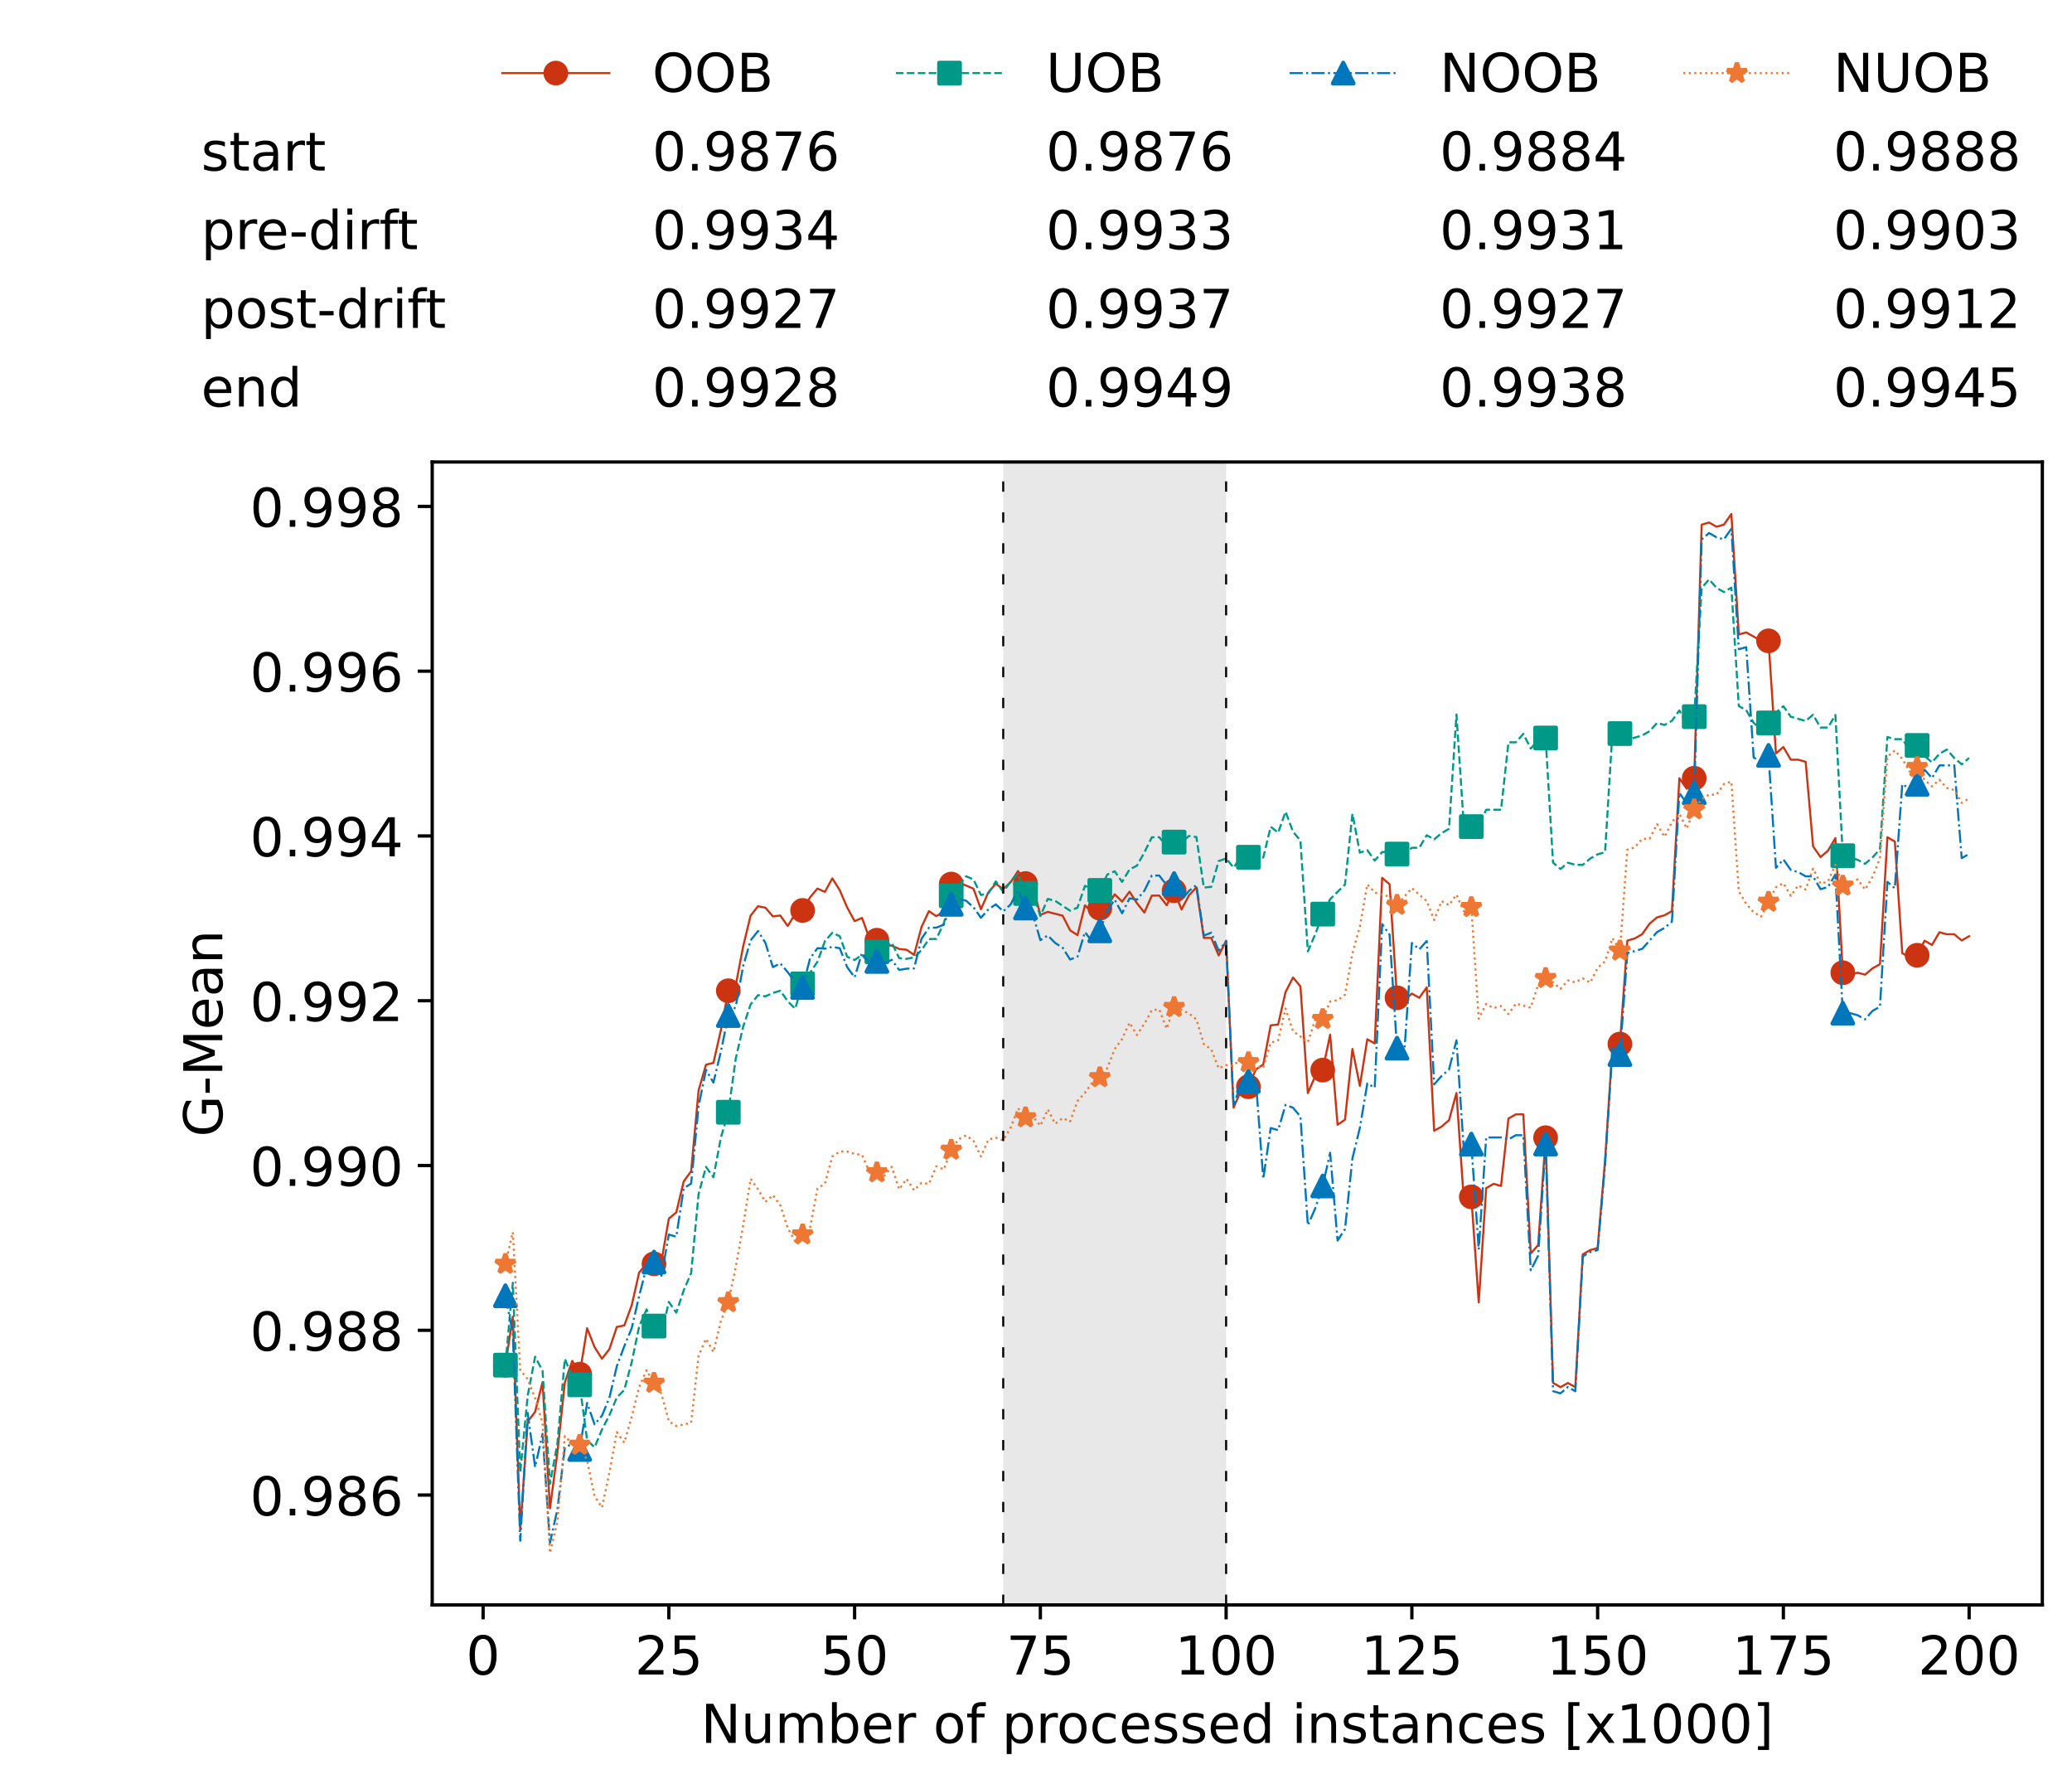 <?xml version="1.0" encoding="utf-8" standalone="no"?>
<!DOCTYPE svg PUBLIC "-//W3C//DTD SVG 1.1//EN"
  "http://www.w3.org/Graphics/SVG/1.1/DTD/svg11.dtd">
<!-- Created with matplotlib (https://matplotlib.org/) -->
<svg height="432.615pt" version="1.1" viewBox="0 0 502.65 432.615" width="502.65pt" xmlns="http://www.w3.org/2000/svg" xmlns:xlink="http://www.w3.org/1999/xlink">
 <defs>
  <style type="text/css">*{stroke-linecap:butt;stroke-linejoin:round;}</style>
 </defs>
 <g id="figure_1">
  <g id="patch_1">
   <path d="M 0 432.615 
L 502.65 432.615 
L 502.65 0 
L 0 0 
z
" style="fill:#ffffff;"/>
  </g>
  <g id="axes_1">
   <g id="patch_2">
    <path d="M 104.85 389.252 
L 495.45 389.252 
L 495.45 112.052 
L 104.85 112.052 
z
" style="fill:#ffffff;"/>
   </g>
   <g id="patch_3">
    <path clip-path="url(#pf14a3b0939)" d="M 297.446 389.252 
L 297.446 112.052 
L 243.372 112.052 
L 243.372 389.252 
z
" style="fill:#d3d3d3;opacity:0.5;"/>
   </g>
   <g id="matplotlib.axis_1">
    <g id="xtick_1">
     <g id="line2d_1">
      <defs>
       <path d="M 0 0 
L 0 3.5 
" id="m6717b5a04b" style="stroke:#000000;stroke-width:0.8;"/>
      </defs>
      <g>
       <use style="stroke:#000000;stroke-width:0.8;" x="117.197" xlink:href="#m6717b5a04b" y="389.252"/>
      </g>
     </g>
     <g id="text_1">
      <!-- 0 -->
      <g transform="translate(113.061 406.13)scale(0.13 -0.13)">
       <defs>
        <path d="M 31.781 66.406 
Q 24.172 66.406 20.328 58.906 
Q 16.5 51.422 16.5 36.375 
Q 16.5 21.391 20.328 13.891 
Q 24.172 6.391 31.781 6.391 
Q 39.453 6.391 43.281 13.891 
Q 47.125 21.391 47.125 36.375 
Q 47.125 51.422 43.281 58.906 
Q 39.453 66.406 31.781 66.406 
z
M 31.781 74.219 
Q 44.047 74.219 50.516 64.516 
Q 56.984 54.828 56.984 36.375 
Q 56.984 17.969 50.516 8.266 
Q 44.047 -1.422 31.781 -1.422 
Q 19.531 -1.422 13.062 8.266 
Q 6.594 17.969 6.594 36.375 
Q 6.594 54.828 13.062 64.516 
Q 19.531 74.219 31.781 74.219 
z
" id="DejaVuSans-48"/>
       </defs>
       <use xlink:href="#DejaVuSans-48"/>
      </g>
     </g>
    </g>
    <g id="xtick_2">
     <g id="line2d_2">
      <g>
       <use style="stroke:#000000;stroke-width:0.8;" x="162.259" xlink:href="#m6717b5a04b" y="389.252"/>
      </g>
     </g>
     <g id="text_2">
      <!-- 25 -->
      <g transform="translate(153.988 406.13)scale(0.13 -0.13)">
       <defs>
        <path d="M 19.188 8.297 
L 53.609 8.297 
L 53.609 0 
L 7.328 0 
L 7.328 8.297 
Q 12.938 14.109 22.625 23.891 
Q 32.328 33.688 34.812 36.531 
Q 39.547 41.844 41.422 45.531 
Q 43.312 49.219 43.312 52.781 
Q 43.312 58.594 39.234 62.25 
Q 35.156 65.922 28.609 65.922 
Q 23.969 65.922 18.812 64.312 
Q 13.672 62.703 7.812 59.422 
L 7.812 69.391 
Q 13.766 71.781 18.938 73 
Q 24.125 74.219 28.422 74.219 
Q 39.75 74.219 46.484 68.547 
Q 53.219 62.891 53.219 53.422 
Q 53.219 48.922 51.531 44.891 
Q 49.859 40.875 45.406 35.406 
Q 44.188 33.984 37.641 27.219 
Q 31.109 20.453 19.188 8.297 
z
" id="DejaVuSans-50"/>
        <path d="M 10.797 72.906 
L 49.516 72.906 
L 49.516 64.594 
L 19.828 64.594 
L 19.828 46.734 
Q 21.969 47.469 24.109 47.828 
Q 26.266 48.188 28.422 48.188 
Q 40.625 48.188 47.75 41.5 
Q 54.891 34.812 54.891 23.391 
Q 54.891 11.625 47.562 5.094 
Q 40.234 -1.422 26.906 -1.422 
Q 22.312 -1.422 17.547 -0.641 
Q 12.797 0.141 7.719 1.703 
L 7.719 11.625 
Q 12.109 9.234 16.797 8.062 
Q 21.484 6.891 26.703 6.891 
Q 35.156 6.891 40.078 11.328 
Q 45.016 15.766 45.016 23.391 
Q 45.016 31 40.078 35.438 
Q 35.156 39.891 26.703 39.891 
Q 22.75 39.891 18.812 39.016 
Q 14.891 38.141 10.797 36.281 
z
" id="DejaVuSans-53"/>
       </defs>
       <use xlink:href="#DejaVuSans-50"/>
       <use x="63.623" xlink:href="#DejaVuSans-53"/>
      </g>
     </g>
    </g>
    <g id="xtick_3">
     <g id="line2d_3">
      <g>
       <use style="stroke:#000000;stroke-width:0.8;" x="207.322" xlink:href="#m6717b5a04b" y="389.252"/>
      </g>
     </g>
     <g id="text_3">
      <!-- 50 -->
      <g transform="translate(199.05 406.13)scale(0.13 -0.13)">
       <use xlink:href="#DejaVuSans-53"/>
       <use x="63.623" xlink:href="#DejaVuSans-48"/>
      </g>
     </g>
    </g>
    <g id="xtick_4">
     <g id="line2d_4">
      <g>
       <use style="stroke:#000000;stroke-width:0.8;" x="252.384" xlink:href="#m6717b5a04b" y="389.252"/>
      </g>
     </g>
     <g id="text_4">
      <!-- 75 -->
      <g transform="translate(244.113 406.13)scale(0.13 -0.13)">
       <defs>
        <path d="M 8.203 72.906 
L 55.078 72.906 
L 55.078 68.703 
L 28.609 0 
L 18.312 0 
L 43.219 64.594 
L 8.203 64.594 
z
" id="DejaVuSans-55"/>
       </defs>
       <use xlink:href="#DejaVuSans-55"/>
       <use x="63.623" xlink:href="#DejaVuSans-53"/>
      </g>
     </g>
    </g>
    <g id="xtick_5">
     <g id="line2d_5">
      <g>
       <use style="stroke:#000000;stroke-width:0.8;" x="297.446" xlink:href="#m6717b5a04b" y="389.252"/>
      </g>
     </g>
     <g id="text_5">
      <!-- 100 -->
      <g transform="translate(285.039 406.13)scale(0.13 -0.13)">
       <defs>
        <path d="M 12.406 8.297 
L 28.516 8.297 
L 28.516 63.922 
L 10.984 60.406 
L 10.984 69.391 
L 28.422 72.906 
L 38.281 72.906 
L 38.281 8.297 
L 54.391 8.297 
L 54.391 0 
L 12.406 0 
z
" id="DejaVuSans-49"/>
       </defs>
       <use xlink:href="#DejaVuSans-49"/>
       <use x="63.623" xlink:href="#DejaVuSans-48"/>
       <use x="127.246" xlink:href="#DejaVuSans-48"/>
      </g>
     </g>
    </g>
    <g id="xtick_6">
     <g id="line2d_6">
      <g>
       <use style="stroke:#000000;stroke-width:0.8;" x="342.509" xlink:href="#m6717b5a04b" y="389.252"/>
      </g>
     </g>
     <g id="text_6">
      <!-- 125 -->
      <g transform="translate(330.102 406.13)scale(0.13 -0.13)">
       <use xlink:href="#DejaVuSans-49"/>
       <use x="63.623" xlink:href="#DejaVuSans-50"/>
       <use x="127.246" xlink:href="#DejaVuSans-53"/>
      </g>
     </g>
    </g>
    <g id="xtick_7">
     <g id="line2d_7">
      <g>
       <use style="stroke:#000000;stroke-width:0.8;" x="387.571" xlink:href="#m6717b5a04b" y="389.252"/>
      </g>
     </g>
     <g id="text_7">
      <!-- 150 -->
      <g transform="translate(375.164 406.13)scale(0.13 -0.13)">
       <use xlink:href="#DejaVuSans-49"/>
       <use x="63.623" xlink:href="#DejaVuSans-53"/>
       <use x="127.246" xlink:href="#DejaVuSans-48"/>
      </g>
     </g>
    </g>
    <g id="xtick_8">
     <g id="line2d_8">
      <g>
       <use style="stroke:#000000;stroke-width:0.8;" x="432.633" xlink:href="#m6717b5a04b" y="389.252"/>
      </g>
     </g>
     <g id="text_8">
      <!-- 175 -->
      <g transform="translate(420.226 406.13)scale(0.13 -0.13)">
       <use xlink:href="#DejaVuSans-49"/>
       <use x="63.623" xlink:href="#DejaVuSans-55"/>
       <use x="127.246" xlink:href="#DejaVuSans-53"/>
      </g>
     </g>
    </g>
    <g id="xtick_9">
     <g id="line2d_9">
      <g>
       <use style="stroke:#000000;stroke-width:0.8;" x="477.695" xlink:href="#m6717b5a04b" y="389.252"/>
      </g>
     </g>
     <g id="text_9">
      <!-- 200 -->
      <g transform="translate(465.289 406.13)scale(0.13 -0.13)">
       <use xlink:href="#DejaVuSans-50"/>
       <use x="63.623" xlink:href="#DejaVuSans-48"/>
       <use x="127.246" xlink:href="#DejaVuSans-48"/>
      </g>
     </g>
    </g>
    <g id="text_10">
     <!-- Number of processed instances [x1000] -->
     <g transform="translate(170.025 422.711)scale(0.13 -0.13)">
      <defs>
       <path d="M 9.812 72.906 
L 23.094 72.906 
L 55.422 11.922 
L 55.422 72.906 
L 64.984 72.906 
L 64.984 0 
L 51.703 0 
L 19.391 60.984 
L 19.391 0 
L 9.812 0 
z
" id="DejaVuSans-78"/>
       <path d="M 8.5 21.578 
L 8.5 54.688 
L 17.484 54.688 
L 17.484 21.922 
Q 17.484 14.156 20.5 10.266 
Q 23.531 6.391 29.594 6.391 
Q 36.859 6.391 41.078 11.031 
Q 45.312 15.672 45.312 23.688 
L 45.312 54.688 
L 54.297 54.688 
L 54.297 0 
L 45.312 0 
L 45.312 8.406 
Q 42.047 3.422 37.719 1 
Q 33.406 -1.422 27.688 -1.422 
Q 18.266 -1.422 13.375 4.438 
Q 8.5 10.297 8.5 21.578 
z
M 31.109 56 
z
" id="DejaVuSans-117"/>
       <path d="M 52 44.188 
Q 55.375 50.25 60.062 53.125 
Q 64.75 56 71.094 56 
Q 79.641 56 84.281 50.016 
Q 88.922 44.047 88.922 33.016 
L 88.922 0 
L 79.891 0 
L 79.891 32.719 
Q 79.891 40.578 77.094 44.375 
Q 74.312 48.188 68.609 48.188 
Q 61.625 48.188 57.562 43.547 
Q 53.516 38.922 53.516 30.906 
L 53.516 0 
L 44.484 0 
L 44.484 32.719 
Q 44.484 40.625 41.703 44.406 
Q 38.922 48.188 33.109 48.188 
Q 26.219 48.188 22.156 43.531 
Q 18.109 38.875 18.109 30.906 
L 18.109 0 
L 9.078 0 
L 9.078 54.688 
L 18.109 54.688 
L 18.109 46.188 
Q 21.188 51.219 25.484 53.609 
Q 29.781 56 35.688 56 
Q 41.656 56 45.828 52.969 
Q 50 49.953 52 44.188 
z
" id="DejaVuSans-109"/>
       <path d="M 48.688 27.297 
Q 48.688 37.203 44.609 42.844 
Q 40.531 48.484 33.406 48.484 
Q 26.266 48.484 22.188 42.844 
Q 18.109 37.203 18.109 27.297 
Q 18.109 17.391 22.188 11.75 
Q 26.266 6.109 33.406 6.109 
Q 40.531 6.109 44.609 11.75 
Q 48.688 17.391 48.688 27.297 
z
M 18.109 46.391 
Q 20.953 51.266 25.266 53.625 
Q 29.594 56 35.594 56 
Q 45.562 56 51.781 48.094 
Q 58.016 40.188 58.016 27.297 
Q 58.016 14.406 51.781 6.484 
Q 45.562 -1.422 35.594 -1.422 
Q 29.594 -1.422 25.266 0.953 
Q 20.953 3.328 18.109 8.203 
L 18.109 0 
L 9.078 0 
L 9.078 75.984 
L 18.109 75.984 
z
" id="DejaVuSans-98"/>
       <path d="M 56.203 29.594 
L 56.203 25.203 
L 14.891 25.203 
Q 15.484 15.922 20.484 11.062 
Q 25.484 6.203 34.422 6.203 
Q 39.594 6.203 44.453 7.469 
Q 49.312 8.734 54.109 11.281 
L 54.109 2.781 
Q 49.266 0.734 44.188 -0.344 
Q 39.109 -1.422 33.891 -1.422 
Q 20.797 -1.422 13.156 6.188 
Q 5.516 13.812 5.516 26.812 
Q 5.516 40.234 12.766 48.109 
Q 20.016 56 32.328 56 
Q 43.359 56 49.781 48.891 
Q 56.203 41.797 56.203 29.594 
z
M 47.219 32.234 
Q 47.125 39.594 43.094 43.984 
Q 39.062 48.391 32.422 48.391 
Q 24.906 48.391 20.391 44.141 
Q 15.875 39.891 15.188 32.172 
z
" id="DejaVuSans-101"/>
       <path d="M 41.109 46.297 
Q 39.594 47.172 37.812 47.578 
Q 36.031 48 33.891 48 
Q 26.266 48 22.188 43.047 
Q 18.109 38.094 18.109 28.812 
L 18.109 0 
L 9.078 0 
L 9.078 54.688 
L 18.109 54.688 
L 18.109 46.188 
Q 20.953 51.172 25.484 53.578 
Q 30.031 56 36.531 56 
Q 37.453 56 38.578 55.875 
Q 39.703 55.766 41.062 55.516 
z
" id="DejaVuSans-114"/>
       <path id="DejaVuSans-32"/>
       <path d="M 30.609 48.391 
Q 23.391 48.391 19.188 42.75 
Q 14.984 37.109 14.984 27.297 
Q 14.984 17.484 19.156 11.844 
Q 23.344 6.203 30.609 6.203 
Q 37.797 6.203 41.984 11.859 
Q 46.188 17.531 46.188 27.297 
Q 46.188 37.016 41.984 42.703 
Q 37.797 48.391 30.609 48.391 
z
M 30.609 56 
Q 42.328 56 49.016 48.375 
Q 55.719 40.766 55.719 27.297 
Q 55.719 13.875 49.016 6.219 
Q 42.328 -1.422 30.609 -1.422 
Q 18.844 -1.422 12.172 6.219 
Q 5.516 13.875 5.516 27.297 
Q 5.516 40.766 12.172 48.375 
Q 18.844 56 30.609 56 
z
" id="DejaVuSans-111"/>
       <path d="M 37.109 75.984 
L 37.109 68.5 
L 28.516 68.5 
Q 23.688 68.5 21.797 66.547 
Q 19.922 64.594 19.922 59.516 
L 19.922 54.688 
L 34.719 54.688 
L 34.719 47.703 
L 19.922 47.703 
L 19.922 0 
L 10.891 0 
L 10.891 47.703 
L 2.297 47.703 
L 2.297 54.688 
L 10.891 54.688 
L 10.891 58.5 
Q 10.891 67.625 15.141 71.797 
Q 19.391 75.984 28.609 75.984 
z
" id="DejaVuSans-102"/>
       <path d="M 18.109 8.203 
L 18.109 -20.797 
L 9.078 -20.797 
L 9.078 54.688 
L 18.109 54.688 
L 18.109 46.391 
Q 20.953 51.266 25.266 53.625 
Q 29.594 56 35.594 56 
Q 45.562 56 51.781 48.094 
Q 58.016 40.188 58.016 27.297 
Q 58.016 14.406 51.781 6.484 
Q 45.562 -1.422 35.594 -1.422 
Q 29.594 -1.422 25.266 0.953 
Q 20.953 3.328 18.109 8.203 
z
M 48.688 27.297 
Q 48.688 37.203 44.609 42.844 
Q 40.531 48.484 33.406 48.484 
Q 26.266 48.484 22.188 42.844 
Q 18.109 37.203 18.109 27.297 
Q 18.109 17.391 22.188 11.75 
Q 26.266 6.109 33.406 6.109 
Q 40.531 6.109 44.609 11.75 
Q 48.688 17.391 48.688 27.297 
z
" id="DejaVuSans-112"/>
       <path d="M 48.781 52.594 
L 48.781 44.188 
Q 44.969 46.297 41.141 47.344 
Q 37.312 48.391 33.406 48.391 
Q 24.656 48.391 19.812 42.844 
Q 14.984 37.312 14.984 27.297 
Q 14.984 17.281 19.812 11.734 
Q 24.656 6.203 33.406 6.203 
Q 37.312 6.203 41.141 7.25 
Q 44.969 8.297 48.781 10.406 
L 48.781 2.094 
Q 45.016 0.344 40.984 -0.531 
Q 36.969 -1.422 32.422 -1.422 
Q 20.062 -1.422 12.781 6.344 
Q 5.516 14.109 5.516 27.297 
Q 5.516 40.672 12.859 48.328 
Q 20.219 56 33.016 56 
Q 37.156 56 41.109 55.141 
Q 45.062 54.297 48.781 52.594 
z
" id="DejaVuSans-99"/>
       <path d="M 44.281 53.078 
L 44.281 44.578 
Q 40.484 46.531 36.375 47.5 
Q 32.281 48.484 27.875 48.484 
Q 21.188 48.484 17.844 46.438 
Q 14.5 44.391 14.5 40.281 
Q 14.5 37.156 16.891 35.375 
Q 19.281 33.594 26.516 31.984 
L 29.594 31.297 
Q 39.156 29.25 43.188 25.516 
Q 47.219 21.781 47.219 15.094 
Q 47.219 7.469 41.188 3.016 
Q 35.156 -1.422 24.609 -1.422 
Q 20.219 -1.422 15.453 -0.562 
Q 10.688 0.297 5.422 2 
L 5.422 11.281 
Q 10.406 8.688 15.234 7.391 
Q 20.062 6.109 24.812 6.109 
Q 31.156 6.109 34.562 8.281 
Q 37.984 10.453 37.984 14.406 
Q 37.984 18.062 35.516 20.016 
Q 33.062 21.969 24.703 23.781 
L 21.578 24.516 
Q 13.234 26.266 9.516 29.906 
Q 5.812 33.547 5.812 39.891 
Q 5.812 47.609 11.281 51.797 
Q 16.75 56 26.812 56 
Q 31.781 56 36.172 55.266 
Q 40.578 54.547 44.281 53.078 
z
" id="DejaVuSans-115"/>
       <path d="M 45.406 46.391 
L 45.406 75.984 
L 54.391 75.984 
L 54.391 0 
L 45.406 0 
L 45.406 8.203 
Q 42.578 3.328 38.25 0.953 
Q 33.938 -1.422 27.875 -1.422 
Q 17.969 -1.422 11.734 6.484 
Q 5.516 14.406 5.516 27.297 
Q 5.516 40.188 11.734 48.094 
Q 17.969 56 27.875 56 
Q 33.938 56 38.25 53.625 
Q 42.578 51.266 45.406 46.391 
z
M 14.797 27.297 
Q 14.797 17.391 18.875 11.75 
Q 22.953 6.109 30.078 6.109 
Q 37.203 6.109 41.297 11.75 
Q 45.406 17.391 45.406 27.297 
Q 45.406 37.203 41.297 42.844 
Q 37.203 48.484 30.078 48.484 
Q 22.953 48.484 18.875 42.844 
Q 14.797 37.203 14.797 27.297 
z
" id="DejaVuSans-100"/>
       <path d="M 9.422 54.688 
L 18.406 54.688 
L 18.406 0 
L 9.422 0 
z
M 9.422 75.984 
L 18.406 75.984 
L 18.406 64.594 
L 9.422 64.594 
z
" id="DejaVuSans-105"/>
       <path d="M 54.891 33.016 
L 54.891 0 
L 45.906 0 
L 45.906 32.719 
Q 45.906 40.484 42.875 44.328 
Q 39.844 48.188 33.797 48.188 
Q 26.516 48.188 22.312 43.547 
Q 18.109 38.922 18.109 30.906 
L 18.109 0 
L 9.078 0 
L 9.078 54.688 
L 18.109 54.688 
L 18.109 46.188 
Q 21.344 51.125 25.703 53.562 
Q 30.078 56 35.797 56 
Q 45.219 56 50.047 50.172 
Q 54.891 44.344 54.891 33.016 
z
" id="DejaVuSans-110"/>
       <path d="M 18.312 70.219 
L 18.312 54.688 
L 36.812 54.688 
L 36.812 47.703 
L 18.312 47.703 
L 18.312 18.016 
Q 18.312 11.328 20.141 9.422 
Q 21.969 7.516 27.594 7.516 
L 36.812 7.516 
L 36.812 0 
L 27.594 0 
Q 17.188 0 13.234 3.875 
Q 9.281 7.766 9.281 18.016 
L 9.281 47.703 
L 2.688 47.703 
L 2.688 54.688 
L 9.281 54.688 
L 9.281 70.219 
z
" id="DejaVuSans-116"/>
       <path d="M 34.281 27.484 
Q 23.391 27.484 19.188 25 
Q 14.984 22.516 14.984 16.5 
Q 14.984 11.719 18.141 8.906 
Q 21.297 6.109 26.703 6.109 
Q 34.188 6.109 38.703 11.406 
Q 43.219 16.703 43.219 25.484 
L 43.219 27.484 
z
M 52.203 31.203 
L 52.203 0 
L 43.219 0 
L 43.219 8.297 
Q 40.141 3.328 35.547 0.953 
Q 30.953 -1.422 24.312 -1.422 
Q 15.922 -1.422 10.953 3.297 
Q 6 8.016 6 15.922 
Q 6 25.141 12.172 29.828 
Q 18.359 34.516 30.609 34.516 
L 43.219 34.516 
L 43.219 35.406 
Q 43.219 41.609 39.141 45 
Q 35.062 48.391 27.688 48.391 
Q 23 48.391 18.547 47.266 
Q 14.109 46.141 10.016 43.891 
L 10.016 52.203 
Q 14.938 54.109 19.578 55.047 
Q 24.219 56 28.609 56 
Q 40.484 56 46.344 49.844 
Q 52.203 43.703 52.203 31.203 
z
" id="DejaVuSans-97"/>
       <path d="M 8.594 75.984 
L 29.297 75.984 
L 29.297 69 
L 17.578 69 
L 17.578 -6.203 
L 29.297 -6.203 
L 29.297 -13.188 
L 8.594 -13.188 
z
" id="DejaVuSans-91"/>
       <path d="M 54.891 54.688 
L 35.109 28.078 
L 55.906 0 
L 45.312 0 
L 29.391 21.484 
L 13.484 0 
L 2.875 0 
L 24.125 28.609 
L 4.688 54.688 
L 15.281 54.688 
L 29.781 35.203 
L 44.281 54.688 
z
" id="DejaVuSans-120"/>
       <path d="M 30.422 75.984 
L 30.422 -13.188 
L 9.719 -13.188 
L 9.719 -6.203 
L 21.391 -6.203 
L 21.391 69 
L 9.719 69 
L 9.719 75.984 
z
" id="DejaVuSans-93"/>
      </defs>
      <use xlink:href="#DejaVuSans-78"/>
      <use x="74.805" xlink:href="#DejaVuSans-117"/>
      <use x="138.184" xlink:href="#DejaVuSans-109"/>
      <use x="235.596" xlink:href="#DejaVuSans-98"/>
      <use x="299.072" xlink:href="#DejaVuSans-101"/>
      <use x="360.596" xlink:href="#DejaVuSans-114"/>
      <use x="401.709" xlink:href="#DejaVuSans-32"/>
      <use x="433.496" xlink:href="#DejaVuSans-111"/>
      <use x="494.678" xlink:href="#DejaVuSans-102"/>
      <use x="529.883" xlink:href="#DejaVuSans-32"/>
      <use x="561.67" xlink:href="#DejaVuSans-112"/>
      <use x="625.146" xlink:href="#DejaVuSans-114"/>
      <use x="664.01" xlink:href="#DejaVuSans-111"/>
      <use x="725.191" xlink:href="#DejaVuSans-99"/>
      <use x="780.172" xlink:href="#DejaVuSans-101"/>
      <use x="841.695" xlink:href="#DejaVuSans-115"/>
      <use x="893.795" xlink:href="#DejaVuSans-115"/>
      <use x="945.895" xlink:href="#DejaVuSans-101"/>
      <use x="1007.418" xlink:href="#DejaVuSans-100"/>
      <use x="1070.895" xlink:href="#DejaVuSans-32"/>
      <use x="1102.682" xlink:href="#DejaVuSans-105"/>
      <use x="1130.465" xlink:href="#DejaVuSans-110"/>
      <use x="1193.844" xlink:href="#DejaVuSans-115"/>
      <use x="1245.943" xlink:href="#DejaVuSans-116"/>
      <use x="1285.152" xlink:href="#DejaVuSans-97"/>
      <use x="1346.432" xlink:href="#DejaVuSans-110"/>
      <use x="1409.811" xlink:href="#DejaVuSans-99"/>
      <use x="1464.791" xlink:href="#DejaVuSans-101"/>
      <use x="1526.314" xlink:href="#DejaVuSans-115"/>
      <use x="1578.414" xlink:href="#DejaVuSans-32"/>
      <use x="1610.201" xlink:href="#DejaVuSans-91"/>
      <use x="1649.215" xlink:href="#DejaVuSans-120"/>
      <use x="1708.395" xlink:href="#DejaVuSans-49"/>
      <use x="1772.018" xlink:href="#DejaVuSans-48"/>
      <use x="1835.641" xlink:href="#DejaVuSans-48"/>
      <use x="1899.264" xlink:href="#DejaVuSans-48"/>
      <use x="1962.887" xlink:href="#DejaVuSans-93"/>
     </g>
    </g>
   </g>
   <g id="matplotlib.axis_2">
    <g id="ytick_1">
     <g id="line2d_10">
      <defs>
       <path d="M 0 0 
L -3.5 0 
" id="m5a531df3b5" style="stroke:#000000;stroke-width:0.8;"/>
      </defs>
      <g>
       <use style="stroke:#000000;stroke-width:0.8;" x="104.85" xlink:href="#m5a531df3b5" y="362.605"/>
      </g>
     </g>
     <g id="text_11">
      <!-- 0.986 -->
      <g transform="translate(60.633 367.543)scale(0.13 -0.13)">
       <defs>
        <path d="M 10.688 12.406 
L 21 12.406 
L 21 0 
L 10.688 0 
z
" id="DejaVuSans-46"/>
        <path d="M 10.984 1.516 
L 10.984 10.5 
Q 14.703 8.734 18.5 7.812 
Q 22.312 6.891 25.984 6.891 
Q 35.75 6.891 40.891 13.453 
Q 46.047 20.016 46.781 33.406 
Q 43.953 29.203 39.594 26.953 
Q 35.25 24.703 29.984 24.703 
Q 19.047 24.703 12.672 31.312 
Q 6.297 37.938 6.297 49.422 
Q 6.297 60.641 12.938 67.422 
Q 19.578 74.219 30.609 74.219 
Q 43.266 74.219 49.922 64.516 
Q 56.594 54.828 56.594 36.375 
Q 56.594 19.141 48.406 8.859 
Q 40.234 -1.422 26.422 -1.422 
Q 22.703 -1.422 18.891 -0.688 
Q 15.094 0.047 10.984 1.516 
z
M 30.609 32.422 
Q 37.25 32.422 41.125 36.953 
Q 45.016 41.5 45.016 49.422 
Q 45.016 57.281 41.125 61.844 
Q 37.25 66.406 30.609 66.406 
Q 23.969 66.406 20.094 61.844 
Q 16.219 57.281 16.219 49.422 
Q 16.219 41.5 20.094 36.953 
Q 23.969 32.422 30.609 32.422 
z
" id="DejaVuSans-57"/>
        <path d="M 31.781 34.625 
Q 24.75 34.625 20.719 30.859 
Q 16.703 27.094 16.703 20.516 
Q 16.703 13.922 20.719 10.156 
Q 24.75 6.391 31.781 6.391 
Q 38.812 6.391 42.859 10.172 
Q 46.922 13.969 46.922 20.516 
Q 46.922 27.094 42.891 30.859 
Q 38.875 34.625 31.781 34.625 
z
M 21.922 38.812 
Q 15.578 40.375 12.031 44.719 
Q 8.5 49.078 8.5 55.328 
Q 8.5 64.062 14.719 69.141 
Q 20.953 74.219 31.781 74.219 
Q 42.672 74.219 48.875 69.141 
Q 55.078 64.062 55.078 55.328 
Q 55.078 49.078 51.531 44.719 
Q 48 40.375 41.703 38.812 
Q 48.828 37.156 52.797 32.312 
Q 56.781 27.484 56.781 20.516 
Q 56.781 9.906 50.312 4.234 
Q 43.844 -1.422 31.781 -1.422 
Q 19.734 -1.422 13.25 4.234 
Q 6.781 9.906 6.781 20.516 
Q 6.781 27.484 10.781 32.312 
Q 14.797 37.156 21.922 38.812 
z
M 18.312 54.391 
Q 18.312 48.734 21.844 45.562 
Q 25.391 42.391 31.781 42.391 
Q 38.141 42.391 41.719 45.562 
Q 45.312 48.734 45.312 54.391 
Q 45.312 60.062 41.719 63.234 
Q 38.141 66.406 31.781 66.406 
Q 25.391 66.406 21.844 63.234 
Q 18.312 60.062 18.312 54.391 
z
" id="DejaVuSans-56"/>
        <path d="M 33.016 40.375 
Q 26.375 40.375 22.484 35.828 
Q 18.609 31.297 18.609 23.391 
Q 18.609 15.531 22.484 10.953 
Q 26.375 6.391 33.016 6.391 
Q 39.656 6.391 43.531 10.953 
Q 47.406 15.531 47.406 23.391 
Q 47.406 31.297 43.531 35.828 
Q 39.656 40.375 33.016 40.375 
z
M 52.594 71.297 
L 52.594 62.312 
Q 48.875 64.062 45.094 64.984 
Q 41.312 65.922 37.594 65.922 
Q 27.828 65.922 22.672 59.328 
Q 17.531 52.734 16.797 39.406 
Q 19.672 43.656 24.016 45.922 
Q 28.375 48.188 33.594 48.188 
Q 44.578 48.188 50.953 41.516 
Q 57.328 34.859 57.328 23.391 
Q 57.328 12.156 50.688 5.359 
Q 44.047 -1.422 33.016 -1.422 
Q 20.359 -1.422 13.672 8.266 
Q 6.984 17.969 6.984 36.375 
Q 6.984 53.656 15.188 63.938 
Q 23.391 74.219 37.203 74.219 
Q 40.922 74.219 44.703 73.484 
Q 48.484 72.75 52.594 71.297 
z
" id="DejaVuSans-54"/>
       </defs>
       <use xlink:href="#DejaVuSans-48"/>
       <use x="63.623" xlink:href="#DejaVuSans-46"/>
       <use x="95.41" xlink:href="#DejaVuSans-57"/>
       <use x="159.033" xlink:href="#DejaVuSans-56"/>
       <use x="222.656" xlink:href="#DejaVuSans-54"/>
      </g>
     </g>
    </g>
    <g id="ytick_2">
     <g id="line2d_11">
      <g>
       <use style="stroke:#000000;stroke-width:0.8;" x="104.85" xlink:href="#m5a531df3b5" y="322.641"/>
      </g>
     </g>
     <g id="text_12">
      <!-- 0.988 -->
      <g transform="translate(60.633 327.58)scale(0.13 -0.13)">
       <use xlink:href="#DejaVuSans-48"/>
       <use x="63.623" xlink:href="#DejaVuSans-46"/>
       <use x="95.41" xlink:href="#DejaVuSans-57"/>
       <use x="159.033" xlink:href="#DejaVuSans-56"/>
       <use x="222.656" xlink:href="#DejaVuSans-56"/>
      </g>
     </g>
    </g>
    <g id="ytick_3">
     <g id="line2d_12">
      <g>
       <use style="stroke:#000000;stroke-width:0.8;" x="104.85" xlink:href="#m5a531df3b5" y="282.677"/>
      </g>
     </g>
     <g id="text_13">
      <!-- 0.990 -->
      <g transform="translate(60.633 287.616)scale(0.13 -0.13)">
       <use xlink:href="#DejaVuSans-48"/>
       <use x="63.623" xlink:href="#DejaVuSans-46"/>
       <use x="95.41" xlink:href="#DejaVuSans-57"/>
       <use x="159.033" xlink:href="#DejaVuSans-57"/>
       <use x="222.656" xlink:href="#DejaVuSans-48"/>
      </g>
     </g>
    </g>
    <g id="ytick_4">
     <g id="line2d_13">
      <g>
       <use style="stroke:#000000;stroke-width:0.8;" x="104.85" xlink:href="#m5a531df3b5" y="242.714"/>
      </g>
     </g>
     <g id="text_14">
      <!-- 0.992 -->
      <g transform="translate(60.633 247.653)scale(0.13 -0.13)">
       <use xlink:href="#DejaVuSans-48"/>
       <use x="63.623" xlink:href="#DejaVuSans-46"/>
       <use x="95.41" xlink:href="#DejaVuSans-57"/>
       <use x="159.033" xlink:href="#DejaVuSans-57"/>
       <use x="222.656" xlink:href="#DejaVuSans-50"/>
      </g>
     </g>
    </g>
    <g id="ytick_5">
     <g id="line2d_14">
      <g>
       <use style="stroke:#000000;stroke-width:0.8;" x="104.85" xlink:href="#m5a531df3b5" y="202.75"/>
      </g>
     </g>
     <g id="text_15">
      <!-- 0.994 -->
      <g transform="translate(60.633 207.689)scale(0.13 -0.13)">
       <defs>
        <path d="M 37.797 64.312 
L 12.891 25.391 
L 37.797 25.391 
z
M 35.203 72.906 
L 47.609 72.906 
L 47.609 25.391 
L 58.016 25.391 
L 58.016 17.188 
L 47.609 17.188 
L 47.609 0 
L 37.797 0 
L 37.797 17.188 
L 4.891 17.188 
L 4.891 26.703 
z
" id="DejaVuSans-52"/>
       </defs>
       <use xlink:href="#DejaVuSans-48"/>
       <use x="63.623" xlink:href="#DejaVuSans-46"/>
       <use x="95.41" xlink:href="#DejaVuSans-57"/>
       <use x="159.033" xlink:href="#DejaVuSans-57"/>
       <use x="222.656" xlink:href="#DejaVuSans-52"/>
      </g>
     </g>
    </g>
    <g id="ytick_6">
     <g id="line2d_15">
      <g>
       <use style="stroke:#000000;stroke-width:0.8;" x="104.85" xlink:href="#m5a531df3b5" y="162.787"/>
      </g>
     </g>
     <g id="text_16">
      <!-- 0.996 -->
      <g transform="translate(60.633 167.726)scale(0.13 -0.13)">
       <use xlink:href="#DejaVuSans-48"/>
       <use x="63.623" xlink:href="#DejaVuSans-46"/>
       <use x="95.41" xlink:href="#DejaVuSans-57"/>
       <use x="159.033" xlink:href="#DejaVuSans-57"/>
       <use x="222.656" xlink:href="#DejaVuSans-54"/>
      </g>
     </g>
    </g>
    <g id="ytick_7">
     <g id="line2d_16">
      <g>
       <use style="stroke:#000000;stroke-width:0.8;" x="104.85" xlink:href="#m5a531df3b5" y="122.823"/>
      </g>
     </g>
     <g id="text_17">
      <!-- 0.998 -->
      <g transform="translate(60.633 127.762)scale(0.13 -0.13)">
       <use xlink:href="#DejaVuSans-48"/>
       <use x="63.623" xlink:href="#DejaVuSans-46"/>
       <use x="95.41" xlink:href="#DejaVuSans-57"/>
       <use x="159.033" xlink:href="#DejaVuSans-57"/>
       <use x="222.656" xlink:href="#DejaVuSans-56"/>
      </g>
     </g>
    </g>
    <g id="text_18">
     <!-- G-Mean -->
     <g transform="translate(53.93 275.744)rotate(-90)scale(0.13 -0.13)">
      <defs>
       <path d="M 59.516 10.406 
L 59.516 29.984 
L 43.406 29.984 
L 43.406 38.094 
L 69.281 38.094 
L 69.281 6.781 
Q 63.578 2.734 56.688 0.656 
Q 49.812 -1.422 42 -1.422 
Q 24.906 -1.422 15.25 8.562 
Q 5.609 18.562 5.609 36.375 
Q 5.609 54.25 15.25 64.234 
Q 24.906 74.219 42 74.219 
Q 49.125 74.219 55.547 72.453 
Q 61.969 70.703 67.391 67.281 
L 67.391 56.781 
Q 61.922 61.422 55.766 63.766 
Q 49.609 66.109 42.828 66.109 
Q 29.438 66.109 22.719 58.641 
Q 16.016 51.172 16.016 36.375 
Q 16.016 21.625 22.719 14.156 
Q 29.438 6.688 42.828 6.688 
Q 48.047 6.688 52.141 7.594 
Q 56.25 8.5 59.516 10.406 
z
" id="DejaVuSans-71"/>
       <path d="M 4.891 31.391 
L 31.203 31.391 
L 31.203 23.391 
L 4.891 23.391 
z
" id="DejaVuSans-45"/>
       <path d="M 9.812 72.906 
L 24.516 72.906 
L 43.109 23.297 
L 61.812 72.906 
L 76.516 72.906 
L 76.516 0 
L 66.891 0 
L 66.891 64.016 
L 48.094 14.016 
L 38.188 14.016 
L 19.391 64.016 
L 19.391 0 
L 9.812 0 
z
" id="DejaVuSans-77"/>
      </defs>
      <use xlink:href="#DejaVuSans-71"/>
      <use x="77.49" xlink:href="#DejaVuSans-45"/>
      <use x="113.574" xlink:href="#DejaVuSans-77"/>
      <use x="199.854" xlink:href="#DejaVuSans-101"/>
      <use x="261.377" xlink:href="#DejaVuSans-97"/>
      <use x="322.656" xlink:href="#DejaVuSans-110"/>
     </g>
    </g>
   </g>
   <g id="line2d_17"/>
   <g id="line2d_18"/>
   <g id="line2d_19"/>
   <g id="line2d_20"/>
   <g id="line2d_21"/>
   <g id="line2d_22">
    <path clip-path="url(#pf14a3b0939)" d="M 122.605 331.096 
L 124.407 319.311 
L 126.21 370.977 
L 128.012 344.798 
L 129.815 342.419 
L 131.617 335.221 
L 133.419 365.826 
L 135.222 352.296 
L 137.024 335.301 
L 138.827 330.056 
L 140.629 333.278 
L 142.432 322.143 
L 144.234 326.72 
L 146.037 329.546 
L 147.839 327.198 
L 149.642 321.816 
L 151.444 321.475 
L 153.247 316.584 
L 155.049 308.651 
L 156.852 306.443 
L 158.654 306.525 
L 160.457 305.914 
L 162.259 295.545 
L 164.062 294.042 
L 165.864 286.526 
L 167.667 284.063 
L 169.469 264.468 
L 171.272 258.228 
L 173.074 257.777 
L 174.877 249.864 
L 176.679 240.289 
L 178.482 238.97 
L 180.284 229.543 
L 182.087 222.067 
L 183.889 219.793 
L 185.692 220.153 
L 187.494 222.254 
L 189.297 222.048 
L 191.099 224.593 
L 192.902 221.653 
L 194.704 220.807 
L 196.507 217.647 
L 198.309 215.505 
L 200.112 216.312 
L 201.914 213.039 
L 203.717 215.909 
L 205.519 220.081 
L 207.322 223.409 
L 209.124 222.633 
L 210.927 227.594 
L 212.729 228.037 
L 214.532 229.346 
L 216.334 229.353 
L 218.137 230.163 
L 219.939 230.347 
L 221.742 231.595 
L 223.544 224.86 
L 225.347 220.988 
L 227.149 222.201 
L 228.952 221.058 
L 230.754 214.412 
L 232.557 214.106 
L 234.359 214.764 
L 236.162 215.549 
L 237.964 220.52 
L 239.767 216.422 
L 241.569 214.347 
L 243.372 215.629 
L 245.174 213.951 
L 246.976 211.256 
L 248.779 214.29 
L 250.581 215.059 
L 252.384 221.884 
L 254.186 221.161 
L 257.791 222.086 
L 259.594 225.634 
L 261.396 226.801 
L 263.199 219.581 
L 265.001 221.239 
L 266.804 220.267 
L 268.606 219.836 
L 270.409 216.896 
L 272.211 218.674 
L 274.014 216.264 
L 275.816 219.053 
L 277.619 221.334 
L 279.421 217.221 
L 281.224 217.197 
L 283.026 219.558 
L 284.829 216.029 
L 286.631 220.576 
L 288.434 217.16 
L 290.236 215.208 
L 292.039 227.469 
L 293.841 227.471 
L 295.644 231.735 
L 297.446 228.147 
L 299.249 268.64 
L 301.051 264.518 
L 302.854 263.567 
L 304.656 259.383 
L 306.459 258.182 
L 308.261 248.678 
L 310.064 248.478 
L 311.866 240.602 
L 313.669 237.087 
L 315.471 239.226 
L 317.274 265.112 
L 319.076 260.974 
L 320.879 259.541 
L 322.681 250.94 
L 324.484 272.79 
L 326.286 271.564 
L 328.089 254.411 
L 329.891 263.349 
L 331.694 252.063 
L 333.496 253.072 
L 335.299 212.91 
L 337.101 214.451 
L 338.904 241.997 
L 340.706 242.512 
L 342.509 240.975 
L 344.311 241.997 
L 346.114 239.468 
L 347.916 274.249 
L 349.719 273.243 
L 351.521 271.683 
L 353.324 265.097 
L 355.126 291.303 
L 356.928 290.282 
L 358.731 315.873 
L 360.533 288.164 
L 362.336 287.125 
L 364.138 287.637 
L 365.941 271.279 
L 367.743 270.263 
L 369.546 270.259 
L 371.348 304.014 
L 373.151 301.965 
L 374.953 275.934 
L 376.756 335.397 
L 378.558 336.438 
L 380.361 335.416 
L 382.163 336.433 
L 383.966 304.219 
L 385.768 303.194 
L 387.571 302.683 
L 389.373 281.504 
L 391.176 253.74 
L 392.978 253.219 
L 394.781 228.125 
L 396.583 227.602 
L 398.386 226.566 
L 400.188 224.007 
L 401.991 222.493 
L 403.793 221.992 
L 405.596 220.973 
L 407.398 188.76 
L 409.201 191.315 
L 411.003 188.75 
L 412.806 127.256 
L 414.608 126.726 
L 416.411 127.756 
L 418.213 127.237 
L 420.016 124.652 
L 421.818 153.888 
L 423.621 153.378 
L 427.226 155.426 
L 429.028 155.431 
L 430.831 182.713 
L 432.633 181.189 
L 434.436 184.254 
L 436.238 184.254 
L 438.041 184.769 
L 439.843 205.276 
L 441.646 207.864 
L 443.448 206.324 
L 445.251 203.272 
L 447.053 235.922 
L 448.856 236.426 
L 450.658 235.911 
L 452.461 236.387 
L 454.263 234.853 
L 456.066 233.846 
L 457.868 203.061 
L 459.671 204.094 
L 461.473 231.181 
L 463.276 232.209 
L 465.078 231.688 
L 466.881 228.154 
L 468.683 229.176 
L 470.485 226.099 
L 472.288 226.59 
L 474.09 226.59 
L 475.893 228.097 
L 477.695 227.061 
L 477.695 227.061 
" style="fill:none;stroke:#cc3311;stroke-linecap:square;stroke-width:0.5;"/>
    <defs>
     <path d="M 0 2.5 
C 0.663 2.5 1.299 2.237 1.768 1.768 
C 2.237 1.299 2.5 0.663 2.5 0 
C 2.5 -0.663 2.237 -1.299 1.768 -1.768 
C 1.299 -2.237 0.663 -2.5 0 -2.5 
C -0.663 -2.5 -1.299 -2.237 -1.768 -1.768 
C -2.237 -1.299 -2.5 -0.663 -2.5 0 
C -2.5 0.663 -2.237 1.299 -1.768 1.768 
C -1.299 2.237 -0.663 2.5 0 2.5 
z
" id="m0e497d2789" style="stroke:#cc3311;"/>
    </defs>
    <g clip-path="url(#pf14a3b0939)">
     <use style="fill:#cc3311;stroke:#cc3311;" x="122.605" xlink:href="#m0e497d2789" y="331.096"/>
     <use style="fill:#cc3311;stroke:#cc3311;" x="140.629" xlink:href="#m0e497d2789" y="333.278"/>
     <use style="fill:#cc3311;stroke:#cc3311;" x="158.654" xlink:href="#m0e497d2789" y="306.525"/>
     <use style="fill:#cc3311;stroke:#cc3311;" x="176.679" xlink:href="#m0e497d2789" y="240.289"/>
     <use style="fill:#cc3311;stroke:#cc3311;" x="194.704" xlink:href="#m0e497d2789" y="220.807"/>
     <use style="fill:#cc3311;stroke:#cc3311;" x="212.729" xlink:href="#m0e497d2789" y="228.037"/>
     <use style="fill:#cc3311;stroke:#cc3311;" x="230.754" xlink:href="#m0e497d2789" y="214.412"/>
     <use style="fill:#cc3311;stroke:#cc3311;" x="248.779" xlink:href="#m0e497d2789" y="214.29"/>
     <use style="fill:#cc3311;stroke:#cc3311;" x="266.804" xlink:href="#m0e497d2789" y="220.267"/>
     <use style="fill:#cc3311;stroke:#cc3311;" x="284.829" xlink:href="#m0e497d2789" y="216.029"/>
     <use style="fill:#cc3311;stroke:#cc3311;" x="302.854" xlink:href="#m0e497d2789" y="263.567"/>
     <use style="fill:#cc3311;stroke:#cc3311;" x="320.879" xlink:href="#m0e497d2789" y="259.541"/>
     <use style="fill:#cc3311;stroke:#cc3311;" x="338.904" xlink:href="#m0e497d2789" y="241.997"/>
     <use style="fill:#cc3311;stroke:#cc3311;" x="356.928" xlink:href="#m0e497d2789" y="290.282"/>
     <use style="fill:#cc3311;stroke:#cc3311;" x="374.953" xlink:href="#m0e497d2789" y="275.934"/>
     <use style="fill:#cc3311;stroke:#cc3311;" x="392.978" xlink:href="#m0e497d2789" y="253.219"/>
     <use style="fill:#cc3311;stroke:#cc3311;" x="411.003" xlink:href="#m0e497d2789" y="188.75"/>
     <use style="fill:#cc3311;stroke:#cc3311;" x="429.028" xlink:href="#m0e497d2789" y="155.431"/>
     <use style="fill:#cc3311;stroke:#cc3311;" x="447.053" xlink:href="#m0e497d2789" y="235.922"/>
     <use style="fill:#cc3311;stroke:#cc3311;" x="465.078" xlink:href="#m0e497d2789" y="231.688"/>
    </g>
   </g>
   <g id="line2d_23"/>
   <g id="line2d_24"/>
   <g id="line2d_25"/>
   <g id="line2d_26"/>
   <g id="line2d_27">
    <path clip-path="url(#pf14a3b0939)" d="M 122.605 331.096 
L 124.407 311.111 
L 126.21 357.074 
L 128.012 338.517 
L 129.815 329.058 
L 131.617 332.458 
L 133.419 359.868 
L 135.222 350.068 
L 137.024 329.557 
L 138.827 334.039 
L 140.629 335.867 
L 142.432 349.305 
L 144.234 351.035 
L 146.037 346.713 
L 147.839 343.22 
L 149.642 338.934 
L 151.444 337.095 
L 153.247 330.388 
L 155.049 321.728 
L 156.852 317.559 
L 158.654 321.613 
L 160.457 323.531 
L 162.259 315.75 
L 164.062 318.379 
L 165.864 312.946 
L 167.667 308.764 
L 169.469 289.605 
L 171.272 283.004 
L 173.074 285.531 
L 174.877 275.939 
L 176.679 269.76 
L 178.482 256.74 
L 180.284 249.005 
L 182.087 243.624 
L 183.889 241.35 
L 185.692 241.648 
L 187.494 240.825 
L 189.297 240.29 
L 191.099 242.835 
L 192.902 244.65 
L 194.704 238.623 
L 198.309 233.252 
L 200.112 228.294 
L 201.914 226.22 
L 203.717 227.055 
L 205.519 232.049 
L 207.322 232.825 
L 209.124 231.608 
L 210.927 233.673 
L 212.729 230.864 
L 214.532 229.832 
L 216.334 228.639 
L 218.137 232.377 
L 219.939 232.561 
L 221.742 232.194 
L 223.544 230.446 
L 225.347 227.756 
L 227.149 227.719 
L 228.952 223.965 
L 230.754 217.27 
L 234.359 212.523 
L 236.162 213.303 
L 237.964 217.075 
L 239.767 216.673 
L 241.569 213.772 
L 243.372 216.323 
L 245.174 213.802 
L 246.976 211.883 
L 248.779 216.707 
L 250.581 216.644 
L 252.384 222.182 
L 254.186 218.008 
L 255.989 218.499 
L 259.594 220.871 
L 261.396 220.127 
L 263.199 214.846 
L 265.001 215.669 
L 266.804 215.954 
L 268.606 212.111 
L 270.409 211.307 
L 272.211 213.894 
L 274.014 210.873 
L 275.816 209.964 
L 277.619 206.739 
L 279.421 203.073 
L 281.224 203.049 
L 283.026 205.208 
L 284.829 204.241 
L 286.631 204.319 
L 288.434 202.743 
L 290.236 203.007 
L 292.039 215.268 
L 293.841 215.084 
L 295.644 208.847 
L 297.446 208.201 
L 299.249 210.427 
L 301.051 207.83 
L 302.854 207.908 
L 304.656 208.154 
L 306.459 207.978 
L 308.261 200.519 
L 310.064 201.952 
L 311.866 196.855 
L 313.669 201.722 
L 315.471 203.861 
L 317.274 230.746 
L 319.076 226.549 
L 320.879 221.701 
L 322.681 218.079 
L 326.286 214.531 
L 328.089 197.378 
L 329.891 206.798 
L 331.694 206.187 
L 333.496 208.718 
L 335.299 206.645 
L 337.101 206.662 
L 338.904 207.143 
L 340.706 207.151 
L 342.509 205.611 
L 344.311 205.611 
L 346.114 202.576 
L 347.916 203.576 
L 349.719 202.064 
L 351.521 201.015 
L 353.324 173.287 
L 355.126 200.474 
L 356.928 200.481 
L 358.731 199.977 
L 360.533 196.396 
L 364.138 196.387 
L 365.941 180.032 
L 367.743 180.032 
L 369.546 177.982 
L 371.348 181.55 
L 373.151 179.501 
L 374.953 178.994 
L 376.756 209.209 
L 378.558 210.772 
L 380.361 209.237 
L 382.163 209.74 
L 383.966 209.773 
L 385.768 208.233 
L 387.571 207.21 
L 389.373 206.685 
L 391.176 177.423 
L 392.978 177.916 
L 394.781 179.424 
L 398.386 178.367 
L 400.188 177.339 
L 401.991 175.32 
L 403.793 175.838 
L 405.596 174.818 
L 407.398 172.283 
L 409.201 175.86 
L 411.003 173.807 
L 412.806 142.59 
L 414.608 140.515 
L 416.411 142.575 
L 418.213 143.591 
L 420.016 142.525 
L 421.818 171.227 
L 423.621 172.249 
L 425.423 175.321 
L 427.226 176.857 
L 429.028 175.33 
L 430.831 172.799 
L 432.633 171.279 
L 434.436 173.834 
L 438.041 174.86 
L 439.843 173.35 
L 441.646 176.462 
L 443.448 176.454 
L 445.251 173.403 
L 447.053 207.533 
L 450.658 208.533 
L 452.461 209.499 
L 454.263 207.96 
L 456.066 205.942 
L 457.868 178.749 
L 459.671 179.274 
L 461.473 179.27 
L 463.276 181.839 
L 465.078 180.8 
L 466.881 183.36 
L 468.683 184.895 
L 470.485 182.825 
L 472.288 181.788 
L 474.09 183.841 
L 475.893 185.381 
L 477.695 183.827 
L 477.695 183.827 
" style="fill:none;stroke:#009988;stroke-dasharray:1.85,0.8;stroke-dashoffset:0;stroke-width:0.5;"/>
    <defs>
     <path d="M -2.5 2.5 
L 2.5 2.5 
L 2.5 -2.5 
L -2.5 -2.5 
z
" id="m7f346a524a" style="stroke:#009988;stroke-linejoin:miter;"/>
    </defs>
    <g clip-path="url(#pf14a3b0939)">
     <use style="fill:#009988;stroke:#009988;stroke-linejoin:miter;" x="122.605" xlink:href="#m7f346a524a" y="331.096"/>
     <use style="fill:#009988;stroke:#009988;stroke-linejoin:miter;" x="140.629" xlink:href="#m7f346a524a" y="335.867"/>
     <use style="fill:#009988;stroke:#009988;stroke-linejoin:miter;" x="158.654" xlink:href="#m7f346a524a" y="321.613"/>
     <use style="fill:#009988;stroke:#009988;stroke-linejoin:miter;" x="176.679" xlink:href="#m7f346a524a" y="269.76"/>
     <use style="fill:#009988;stroke:#009988;stroke-linejoin:miter;" x="194.704" xlink:href="#m7f346a524a" y="238.623"/>
     <use style="fill:#009988;stroke:#009988;stroke-linejoin:miter;" x="212.729" xlink:href="#m7f346a524a" y="230.864"/>
     <use style="fill:#009988;stroke:#009988;stroke-linejoin:miter;" x="230.754" xlink:href="#m7f346a524a" y="217.27"/>
     <use style="fill:#009988;stroke:#009988;stroke-linejoin:miter;" x="248.779" xlink:href="#m7f346a524a" y="216.707"/>
     <use style="fill:#009988;stroke:#009988;stroke-linejoin:miter;" x="266.804" xlink:href="#m7f346a524a" y="215.954"/>
     <use style="fill:#009988;stroke:#009988;stroke-linejoin:miter;" x="284.829" xlink:href="#m7f346a524a" y="204.241"/>
     <use style="fill:#009988;stroke:#009988;stroke-linejoin:miter;" x="302.854" xlink:href="#m7f346a524a" y="207.908"/>
     <use style="fill:#009988;stroke:#009988;stroke-linejoin:miter;" x="320.879" xlink:href="#m7f346a524a" y="221.701"/>
     <use style="fill:#009988;stroke:#009988;stroke-linejoin:miter;" x="338.904" xlink:href="#m7f346a524a" y="207.143"/>
     <use style="fill:#009988;stroke:#009988;stroke-linejoin:miter;" x="356.928" xlink:href="#m7f346a524a" y="200.481"/>
     <use style="fill:#009988;stroke:#009988;stroke-linejoin:miter;" x="374.953" xlink:href="#m7f346a524a" y="178.994"/>
     <use style="fill:#009988;stroke:#009988;stroke-linejoin:miter;" x="392.978" xlink:href="#m7f346a524a" y="177.916"/>
     <use style="fill:#009988;stroke:#009988;stroke-linejoin:miter;" x="411.003" xlink:href="#m7f346a524a" y="173.807"/>
     <use style="fill:#009988;stroke:#009988;stroke-linejoin:miter;" x="429.028" xlink:href="#m7f346a524a" y="175.33"/>
     <use style="fill:#009988;stroke:#009988;stroke-linejoin:miter;" x="447.053" xlink:href="#m7f346a524a" y="207.533"/>
     <use style="fill:#009988;stroke:#009988;stroke-linejoin:miter;" x="465.078" xlink:href="#m7f346a524a" y="180.8"/>
    </g>
   </g>
   <g id="line2d_28"/>
   <g id="line2d_29"/>
   <g id="line2d_30"/>
   <g id="line2d_31"/>
   <g id="line2d_32">
    <path clip-path="url(#pf14a3b0939)" d="M 122.605 314.266 
L 124.407 323.376 
L 126.21 373.688 
L 128.012 342.687 
L 129.815 355.822 
L 131.617 347.749 
L 133.419 374.194 
L 135.222 366.075 
L 137.024 351.087 
L 138.827 350.156 
L 140.629 351.551 
L 142.432 340.256 
L 144.234 345.448 
L 146.037 343.34 
L 147.839 338.995 
L 149.642 331.332 
L 151.444 326.517 
L 153.247 322.14 
L 155.049 314.338 
L 156.852 307.303 
L 158.654 306.092 
L 160.457 309.415 
L 162.259 299.424 
L 164.062 299.943 
L 165.864 288.212 
L 167.667 287.049 
L 169.469 268.283 
L 171.272 259.461 
L 173.074 262.566 
L 174.877 255.054 
L 176.679 246.298 
L 178.482 244.162 
L 180.284 234.305 
L 182.087 228.086 
L 183.889 225.798 
L 185.692 228.709 
L 187.494 234.567 
L 189.297 233.647 
L 191.099 235.789 
L 192.902 238.197 
L 194.704 239.487 
L 196.507 232.477 
L 198.309 229.957 
L 200.112 230.082 
L 201.914 229.651 
L 203.717 229.98 
L 205.519 234.565 
L 207.322 237.034 
L 209.124 231.109 
L 210.927 233.552 
L 212.729 233.175 
L 214.532 233.652 
L 216.334 232.783 
L 218.137 235.249 
L 219.939 234.938 
L 221.742 234.872 
L 223.544 227.706 
L 225.347 225.019 
L 227.149 224.982 
L 228.952 224.281 
L 230.754 219.328 
L 232.557 218.053 
L 234.359 218.453 
L 236.162 220.029 
L 237.964 222.6 
L 239.767 220.562 
L 241.569 219.339 
L 243.372 221.032 
L 245.174 219.354 
L 246.976 215.83 
L 248.779 220.231 
L 250.581 221.831 
L 252.384 228.01 
L 254.186 226.892 
L 255.989 228.7 
L 257.791 229.852 
L 259.594 232.718 
L 261.396 232.023 
L 263.199 226.054 
L 265.001 228.429 
L 266.804 225.763 
L 268.606 220.892 
L 270.409 218.211 
L 272.211 221.502 
L 274.014 217.869 
L 275.816 218.187 
L 277.619 216.033 
L 279.421 212.366 
L 281.224 212.343 
L 283.026 214.704 
L 284.829 214.299 
L 286.631 218.291 
L 288.434 216.074 
L 290.236 214.661 
L 292.039 226.922 
L 293.841 226.206 
L 295.644 230.636 
L 297.446 228.24 
L 299.249 268.236 
L 301.051 262.66 
L 302.854 262.223 
L 304.656 262.115 
L 306.459 285.905 
L 308.261 273.584 
L 310.064 274.097 
L 311.866 267.977 
L 313.669 268.658 
L 315.471 270.797 
L 317.274 297.182 
L 319.076 293.044 
L 320.879 287.634 
L 322.681 279.587 
L 324.484 300.884 
L 326.286 298.088 
L 328.089 280.935 
L 329.891 273.555 
L 331.694 262.784 
L 333.496 263.787 
L 335.299 224.122 
L 337.101 226.689 
L 338.904 254.215 
L 340.706 254.731 
L 342.509 228.713 
L 344.311 230.247 
L 346.114 228.228 
L 347.916 262.989 
L 349.719 260.959 
L 351.521 259.398 
L 353.324 252.314 
L 355.126 279.019 
L 356.928 277.485 
L 358.731 303.076 
L 360.533 275.879 
L 364.138 275.872 
L 365.941 276.34 
L 367.743 275.325 
L 369.546 275.32 
L 371.348 308.084 
L 373.151 304.501 
L 374.953 277.464 
L 376.756 337.405 
L 378.558 337.935 
L 380.361 336.401 
L 382.163 337.419 
L 383.966 304.713 
L 385.768 303.688 
L 387.571 303.177 
L 389.373 282.507 
L 391.176 254.244 
L 392.978 255.767 
L 394.781 231.181 
L 398.386 230.129 
L 401.991 226.06 
L 403.793 225.05 
L 405.596 223.522 
L 407.398 192.299 
L 409.201 194.855 
L 411.003 192.294 
L 412.806 130.834 
L 414.608 129.282 
L 416.411 130.313 
L 418.213 130.817 
L 420.016 128.231 
L 421.818 157.468 
L 423.621 156.957 
L 425.423 183.715 
L 427.226 184.739 
L 429.028 183.212 
L 430.831 210.479 
L 432.633 208.445 
L 434.436 211 
L 436.238 211.509 
L 438.041 212.537 
L 439.843 212.549 
L 441.646 215.653 
L 443.448 215.135 
L 445.251 212.082 
L 447.053 245.733 
L 448.856 245.724 
L 450.658 246.231 
L 452.461 247.214 
L 454.263 245.166 
L 456.066 244.16 
L 457.868 213.884 
L 459.671 215.43 
L 461.473 190.207 
L 463.276 191.235 
L 465.078 190.201 
L 466.881 186.671 
L 468.683 188.718 
L 470.485 185.641 
L 474.09 185.623 
L 475.893 208.133 
L 477.695 207.095 
L 477.695 207.095 
" style="fill:none;stroke:#0077bb;stroke-dasharray:3.2,0.8,0.5,0.8;stroke-dashoffset:0;stroke-width:0.5;"/>
    <defs>
     <path d="M 0 -2.5 
L -2.5 2.5 
L 2.5 2.5 
z
" id="m242db3f760" style="stroke:#0077bb;stroke-linejoin:miter;"/>
    </defs>
    <g clip-path="url(#pf14a3b0939)">
     <use style="fill:#0077bb;stroke:#0077bb;stroke-linejoin:miter;" x="122.605" xlink:href="#m242db3f760" y="314.266"/>
     <use style="fill:#0077bb;stroke:#0077bb;stroke-linejoin:miter;" x="140.629" xlink:href="#m242db3f760" y="351.551"/>
     <use style="fill:#0077bb;stroke:#0077bb;stroke-linejoin:miter;" x="158.654" xlink:href="#m242db3f760" y="306.092"/>
     <use style="fill:#0077bb;stroke:#0077bb;stroke-linejoin:miter;" x="176.679" xlink:href="#m242db3f760" y="246.298"/>
     <use style="fill:#0077bb;stroke:#0077bb;stroke-linejoin:miter;" x="194.704" xlink:href="#m242db3f760" y="239.487"/>
     <use style="fill:#0077bb;stroke:#0077bb;stroke-linejoin:miter;" x="212.729" xlink:href="#m242db3f760" y="233.175"/>
     <use style="fill:#0077bb;stroke:#0077bb;stroke-linejoin:miter;" x="230.754" xlink:href="#m242db3f760" y="219.328"/>
     <use style="fill:#0077bb;stroke:#0077bb;stroke-linejoin:miter;" x="248.779" xlink:href="#m242db3f760" y="220.231"/>
     <use style="fill:#0077bb;stroke:#0077bb;stroke-linejoin:miter;" x="266.804" xlink:href="#m242db3f760" y="225.763"/>
     <use style="fill:#0077bb;stroke:#0077bb;stroke-linejoin:miter;" x="284.829" xlink:href="#m242db3f760" y="214.299"/>
     <use style="fill:#0077bb;stroke:#0077bb;stroke-linejoin:miter;" x="302.854" xlink:href="#m242db3f760" y="262.223"/>
     <use style="fill:#0077bb;stroke:#0077bb;stroke-linejoin:miter;" x="320.879" xlink:href="#m242db3f760" y="287.634"/>
     <use style="fill:#0077bb;stroke:#0077bb;stroke-linejoin:miter;" x="338.904" xlink:href="#m242db3f760" y="254.215"/>
     <use style="fill:#0077bb;stroke:#0077bb;stroke-linejoin:miter;" x="356.928" xlink:href="#m242db3f760" y="277.485"/>
     <use style="fill:#0077bb;stroke:#0077bb;stroke-linejoin:miter;" x="374.953" xlink:href="#m242db3f760" y="277.464"/>
     <use style="fill:#0077bb;stroke:#0077bb;stroke-linejoin:miter;" x="392.978" xlink:href="#m242db3f760" y="255.767"/>
     <use style="fill:#0077bb;stroke:#0077bb;stroke-linejoin:miter;" x="411.003" xlink:href="#m242db3f760" y="192.294"/>
     <use style="fill:#0077bb;stroke:#0077bb;stroke-linejoin:miter;" x="429.028" xlink:href="#m242db3f760" y="183.212"/>
     <use style="fill:#0077bb;stroke:#0077bb;stroke-linejoin:miter;" x="447.053" xlink:href="#m242db3f760" y="245.733"/>
     <use style="fill:#0077bb;stroke:#0077bb;stroke-linejoin:miter;" x="465.078" xlink:href="#m242db3f760" y="190.201"/>
    </g>
   </g>
   <g id="line2d_33"/>
   <g id="line2d_34"/>
   <g id="line2d_35"/>
   <g id="line2d_36"/>
   <g id="line2d_37">
    <path clip-path="url(#pf14a3b0939)" d="M 122.605 306.567 
L 124.407 298.847 
L 126.21 332.281 
L 128.012 334.465 
L 129.815 339.11 
L 131.617 345.113 
L 133.419 376.652 
L 135.222 369.051 
L 137.024 348.311 
L 138.827 350.08 
L 140.629 350.45 
L 142.432 354.202 
L 144.234 362.874 
L 146.037 365.627 
L 147.839 357.169 
L 149.642 347.318 
L 151.444 349.888 
L 153.247 343.596 
L 155.049 336.425 
L 156.852 332.331 
L 158.654 335.424 
L 160.457 338.047 
L 162.259 344.722 
L 164.062 345.835 
L 165.864 345.511 
L 167.667 345.041 
L 169.469 328.83 
L 171.272 324.69 
L 173.074 327.909 
L 174.877 320.402 
L 176.679 315.872 
L 178.482 307.38 
L 180.284 297.272 
L 182.087 285.918 
L 183.889 288.442 
L 185.692 291.495 
L 187.494 289.838 
L 189.297 292.318 
L 191.099 297.838 
L 192.902 301.045 
L 196.507 297.848 
L 198.309 288.254 
L 200.112 287.055 
L 201.914 280.504 
L 203.717 279.293 
L 205.519 279.285 
L 207.322 279.854 
L 209.124 280.103 
L 210.927 284.228 
L 212.729 284.364 
L 214.532 285.141 
L 216.334 283.008 
L 218.137 288.464 
L 219.939 285.918 
L 221.742 288.681 
L 223.544 286.902 
L 225.347 287.123 
L 227.149 282.877 
L 228.952 283.633 
L 230.754 278.883 
L 232.557 276.274 
L 234.359 275.384 
L 236.162 276.692 
L 237.964 280.496 
L 239.767 276.383 
L 241.569 275.938 
L 243.372 276.557 
L 245.174 273.491 
L 246.976 268.782 
L 248.779 271.027 
L 250.581 270.814 
L 252.384 273.016 
L 254.186 269.078 
L 255.989 272.539 
L 257.791 271.168 
L 259.594 271.997 
L 261.396 267.03 
L 263.199 265.044 
L 265.001 262.518 
L 266.804 261.294 
L 268.606 259.074 
L 270.409 254.442 
L 272.211 251.996 
L 274.014 248.049 
L 275.816 251.016 
L 277.619 248.288 
L 279.421 244.983 
L 281.224 244.821 
L 283.026 249.492 
L 284.829 244.278 
L 286.631 244.926 
L 288.434 245.798 
L 290.236 247.23 
L 292.039 253.23 
L 293.841 254.499 
L 295.644 259.116 
L 297.446 258.339 
L 299.249 258.49 
L 301.051 256.609 
L 304.656 258.654 
L 306.459 258.965 
L 308.261 252.908 
L 310.064 252.302 
L 311.866 244.601 
L 313.669 250.09 
L 315.471 251.374 
L 317.274 252.806 
L 319.076 247.226 
L 320.879 247.18 
L 322.681 242.903 
L 324.484 242.599 
L 326.286 241.261 
L 328.089 231.182 
L 329.891 224.791 
L 331.694 214.484 
L 333.496 216.48 
L 337.101 217.486 
L 338.904 219.484 
L 342.509 215.39 
L 346.114 218.561 
L 347.916 223.134 
L 349.719 218.538 
L 351.521 219.53 
L 353.324 216.989 
L 355.126 221.048 
L 356.928 220.031 
L 358.731 247.075 
L 360.533 243.491 
L 362.336 244.503 
L 364.138 243.991 
L 365.941 245.951 
L 367.743 243.405 
L 371.348 244.409 
L 373.151 238.768 
L 374.953 237.236 
L 376.756 238.253 
L 378.558 239.836 
L 380.361 237.783 
L 382.163 238.259 
L 383.966 237.291 
L 385.768 238.329 
L 387.571 234.743 
L 389.373 233.18 
L 391.176 227.526 
L 392.978 230.579 
L 394.781 206.062 
L 396.583 205.525 
L 398.386 203.431 
L 400.188 203.418 
L 401.991 199.881 
L 403.793 202.96 
L 405.596 199.38 
L 407.398 197.364 
L 409.201 200.948 
L 411.003 196.32 
L 412.806 193.799 
L 414.608 192.728 
L 416.411 192.744 
L 418.213 190.15 
L 420.016 189.555 
L 421.818 216.152 
L 423.621 219.225 
L 425.423 221.279 
L 427.226 222.314 
L 430.831 215.189 
L 432.633 214.19 
L 434.436 217.266 
L 436.238 214.711 
L 438.041 215.746 
L 439.843 210.665 
L 441.646 214.326 
L 443.448 213.8 
L 445.251 209.726 
L 447.053 214.841 
L 448.856 214.305 
L 450.658 213.269 
L 452.461 215.751 
L 454.263 212.671 
L 456.066 208.116 
L 457.868 183.523 
L 459.671 182.003 
L 461.473 184.047 
L 463.276 187.14 
L 465.078 186.08 
L 466.881 189.162 
L 468.683 190.698 
L 470.485 189.105 
L 472.288 191.105 
L 474.09 191.619 
L 475.893 194.703 
L 477.695 193.655 
L 477.695 193.655 
" style="fill:none;stroke:#ee7733;stroke-dasharray:0.5,0.825;stroke-dashoffset:0;stroke-width:0.5;"/>
    <defs>
     <path d="M 0 -2.5 
L -0.561 -0.773 
L -2.378 -0.773 
L -0.908 0.295 
L -1.469 2.023 
L -0 0.955 
L 1.469 2.023 
L 0.908 0.295 
L 2.378 -0.773 
L 0.561 -0.773 
z
" id="md7f02ee3f2" style="stroke:#ee7733;stroke-linejoin:bevel;"/>
    </defs>
    <g clip-path="url(#pf14a3b0939)">
     <use style="fill:#ee7733;stroke:#ee7733;stroke-linejoin:bevel;" x="122.605" xlink:href="#md7f02ee3f2" y="306.567"/>
     <use style="fill:#ee7733;stroke:#ee7733;stroke-linejoin:bevel;" x="140.629" xlink:href="#md7f02ee3f2" y="350.45"/>
     <use style="fill:#ee7733;stroke:#ee7733;stroke-linejoin:bevel;" x="158.654" xlink:href="#md7f02ee3f2" y="335.424"/>
     <use style="fill:#ee7733;stroke:#ee7733;stroke-linejoin:bevel;" x="176.679" xlink:href="#md7f02ee3f2" y="315.872"/>
     <use style="fill:#ee7733;stroke:#ee7733;stroke-linejoin:bevel;" x="194.704" xlink:href="#md7f02ee3f2" y="299.417"/>
     <use style="fill:#ee7733;stroke:#ee7733;stroke-linejoin:bevel;" x="212.729" xlink:href="#md7f02ee3f2" y="284.364"/>
     <use style="fill:#ee7733;stroke:#ee7733;stroke-linejoin:bevel;" x="230.754" xlink:href="#md7f02ee3f2" y="278.883"/>
     <use style="fill:#ee7733;stroke:#ee7733;stroke-linejoin:bevel;" x="248.779" xlink:href="#md7f02ee3f2" y="271.027"/>
     <use style="fill:#ee7733;stroke:#ee7733;stroke-linejoin:bevel;" x="266.804" xlink:href="#md7f02ee3f2" y="261.294"/>
     <use style="fill:#ee7733;stroke:#ee7733;stroke-linejoin:bevel;" x="284.829" xlink:href="#md7f02ee3f2" y="244.278"/>
     <use style="fill:#ee7733;stroke:#ee7733;stroke-linejoin:bevel;" x="302.854" xlink:href="#md7f02ee3f2" y="257.648"/>
     <use style="fill:#ee7733;stroke:#ee7733;stroke-linejoin:bevel;" x="320.879" xlink:href="#md7f02ee3f2" y="247.18"/>
     <use style="fill:#ee7733;stroke:#ee7733;stroke-linejoin:bevel;" x="338.904" xlink:href="#md7f02ee3f2" y="219.484"/>
     <use style="fill:#ee7733;stroke:#ee7733;stroke-linejoin:bevel;" x="356.928" xlink:href="#md7f02ee3f2" y="220.031"/>
     <use style="fill:#ee7733;stroke:#ee7733;stroke-linejoin:bevel;" x="374.953" xlink:href="#md7f02ee3f2" y="237.236"/>
     <use style="fill:#ee7733;stroke:#ee7733;stroke-linejoin:bevel;" x="392.978" xlink:href="#md7f02ee3f2" y="230.579"/>
     <use style="fill:#ee7733;stroke:#ee7733;stroke-linejoin:bevel;" x="411.003" xlink:href="#md7f02ee3f2" y="196.32"/>
     <use style="fill:#ee7733;stroke:#ee7733;stroke-linejoin:bevel;" x="429.028" xlink:href="#md7f02ee3f2" y="218.737"/>
     <use style="fill:#ee7733;stroke:#ee7733;stroke-linejoin:bevel;" x="447.053" xlink:href="#md7f02ee3f2" y="214.841"/>
     <use style="fill:#ee7733;stroke:#ee7733;stroke-linejoin:bevel;" x="465.078" xlink:href="#md7f02ee3f2" y="186.08"/>
    </g>
   </g>
   <g id="line2d_38"/>
   <g id="line2d_39"/>
   <g id="line2d_40"/>
   <g id="line2d_41"/>
   <g id="line2d_42">
    <path clip-path="url(#pf14a3b0939)" d="M 243.372 389.252 
L 243.372 112.052 
" style="fill:none;stroke:#000000;stroke-dasharray:2.5,5;stroke-dashoffset:0;stroke-width:0.5;"/>
   </g>
   <g id="line2d_43">
    <path clip-path="url(#pf14a3b0939)" d="M 297.446 389.252 
L 297.446 112.052 
" style="fill:none;stroke:#000000;stroke-dasharray:2.5,5;stroke-dashoffset:0;stroke-width:0.5;"/>
   </g>
   <g id="patch_4">
    <path d="M 104.85 389.252 
L 104.85 112.052 
" style="fill:none;stroke:#000000;stroke-linecap:square;stroke-linejoin:miter;stroke-width:0.8;"/>
   </g>
   <g id="patch_5">
    <path d="M 495.45 389.252 
L 495.45 112.052 
" style="fill:none;stroke:#000000;stroke-linecap:square;stroke-linejoin:miter;stroke-width:0.8;"/>
   </g>
   <g id="patch_6">
    <path d="M 104.85 389.252 
L 495.45 389.252 
" style="fill:none;stroke:#000000;stroke-linecap:square;stroke-linejoin:miter;stroke-width:0.8;"/>
   </g>
   <g id="patch_7">
    <path d="M 104.85 112.052 
L 495.45 112.052 
" style="fill:none;stroke:#000000;stroke-linecap:square;stroke-linejoin:miter;stroke-width:0.8;"/>
   </g>
   <g id="legend_1">
    <g id="line2d_44"/>
    <g id="line2d_45"/>
    <g id="text_19">
     <!--   -->
     <g transform="translate(48.8 22.278)scale(0.13 -0.13)">
      <use xlink:href="#DejaVuSans-32"/>
     </g>
    </g>
    <g id="line2d_46"/>
    <g id="line2d_47"/>
    <g id="text_20">
     <!-- start -->
     <g transform="translate(48.8 41.36)scale(0.13 -0.13)">
      <use xlink:href="#DejaVuSans-115"/>
      <use x="52.1" xlink:href="#DejaVuSans-116"/>
      <use x="91.309" xlink:href="#DejaVuSans-97"/>
      <use x="152.588" xlink:href="#DejaVuSans-114"/>
      <use x="193.701" xlink:href="#DejaVuSans-116"/>
     </g>
    </g>
    <g id="line2d_48"/>
    <g id="line2d_49"/>
    <g id="text_21">
     <!-- pre-dirft -->
     <g transform="translate(48.8 60.441)scale(0.13 -0.13)">
      <use xlink:href="#DejaVuSans-112"/>
      <use x="63.477" xlink:href="#DejaVuSans-114"/>
      <use x="102.34" xlink:href="#DejaVuSans-101"/>
      <use x="163.863" xlink:href="#DejaVuSans-45"/>
      <use x="199.947" xlink:href="#DejaVuSans-100"/>
      <use x="263.424" xlink:href="#DejaVuSans-105"/>
      <use x="291.207" xlink:href="#DejaVuSans-114"/>
      <use x="332.32" xlink:href="#DejaVuSans-102"/>
      <use x="365.775" xlink:href="#DejaVuSans-116"/>
     </g>
    </g>
    <g id="line2d_50"/>
    <g id="line2d_51"/>
    <g id="text_22">
     <!-- post-drift -->
     <g transform="translate(48.8 79.523)scale(0.13 -0.13)">
      <use xlink:href="#DejaVuSans-112"/>
      <use x="63.477" xlink:href="#DejaVuSans-111"/>
      <use x="124.658" xlink:href="#DejaVuSans-115"/>
      <use x="176.758" xlink:href="#DejaVuSans-116"/>
      <use x="215.967" xlink:href="#DejaVuSans-45"/>
      <use x="252.051" xlink:href="#DejaVuSans-100"/>
      <use x="315.527" xlink:href="#DejaVuSans-114"/>
      <use x="356.641" xlink:href="#DejaVuSans-105"/>
      <use x="384.424" xlink:href="#DejaVuSans-102"/>
      <use x="417.879" xlink:href="#DejaVuSans-116"/>
     </g>
    </g>
    <g id="line2d_52"/>
    <g id="line2d_53"/>
    <g id="text_23">
     <!-- end -->
     <g transform="translate(48.8 98.604)scale(0.13 -0.13)">
      <use xlink:href="#DejaVuSans-101"/>
      <use x="61.523" xlink:href="#DejaVuSans-110"/>
      <use x="124.902" xlink:href="#DejaVuSans-100"/>
     </g>
    </g>
    <g id="line2d_54">
     <path d="M 121.84 17.728 
L 147.84 17.728 
" style="fill:none;stroke:#cc3311;stroke-linecap:square;stroke-width:0.5;"/>
    </g>
    <g id="line2d_55">
     <g>
      <use style="fill:#cc3311;stroke:#cc3311;" x="134.84" xlink:href="#m0e497d2789" y="17.728"/>
     </g>
    </g>
    <g id="text_24">
     <!-- OOB -->
     <g transform="translate(158.24 22.278)scale(0.13 -0.13)">
      <defs>
       <path d="M 39.406 66.219 
Q 28.656 66.219 22.328 58.203 
Q 16.016 50.203 16.016 36.375 
Q 16.016 22.609 22.328 14.594 
Q 28.656 6.594 39.406 6.594 
Q 50.141 6.594 56.422 14.594 
Q 62.703 22.609 62.703 36.375 
Q 62.703 50.203 56.422 58.203 
Q 50.141 66.219 39.406 66.219 
z
M 39.406 74.219 
Q 54.734 74.219 63.906 63.938 
Q 73.094 53.656 73.094 36.375 
Q 73.094 19.141 63.906 8.859 
Q 54.734 -1.422 39.406 -1.422 
Q 24.031 -1.422 14.812 8.828 
Q 5.609 19.094 5.609 36.375 
Q 5.609 53.656 14.812 63.938 
Q 24.031 74.219 39.406 74.219 
z
" id="DejaVuSans-79"/>
       <path d="M 19.672 34.812 
L 19.672 8.109 
L 35.5 8.109 
Q 43.453 8.109 47.281 11.406 
Q 51.125 14.703 51.125 21.484 
Q 51.125 28.328 47.281 31.562 
Q 43.453 34.812 35.5 34.812 
z
M 19.672 64.797 
L 19.672 42.828 
L 34.281 42.828 
Q 41.5 42.828 45.031 45.531 
Q 48.578 48.25 48.578 53.812 
Q 48.578 59.328 45.031 62.062 
Q 41.5 64.797 34.281 64.797 
z
M 9.812 72.906 
L 35.016 72.906 
Q 46.297 72.906 52.391 68.219 
Q 58.5 63.531 58.5 54.891 
Q 58.5 48.188 55.375 44.234 
Q 52.25 40.281 46.188 39.312 
Q 53.469 37.75 57.5 32.781 
Q 61.531 27.828 61.531 20.406 
Q 61.531 10.641 54.891 5.312 
Q 48.25 0 35.984 0 
L 9.812 0 
z
" id="DejaVuSans-66"/>
      </defs>
      <use xlink:href="#DejaVuSans-79"/>
      <use x="78.711" xlink:href="#DejaVuSans-79"/>
      <use x="157.422" xlink:href="#DejaVuSans-66"/>
     </g>
    </g>
    <g id="line2d_56"/>
    <g id="line2d_57"/>
    <g id="text_25">
     <!-- 0.9876 -->
     <g transform="translate(158.24 41.36)scale(0.13 -0.13)">
      <use xlink:href="#DejaVuSans-48"/>
      <use x="63.623" xlink:href="#DejaVuSans-46"/>
      <use x="95.41" xlink:href="#DejaVuSans-57"/>
      <use x="159.033" xlink:href="#DejaVuSans-56"/>
      <use x="222.656" xlink:href="#DejaVuSans-55"/>
      <use x="286.279" xlink:href="#DejaVuSans-54"/>
     </g>
    </g>
    <g id="line2d_58"/>
    <g id="line2d_59"/>
    <g id="text_26">
     <!-- 0.9934 -->
     <g transform="translate(158.24 60.441)scale(0.13 -0.13)">
      <defs>
       <path d="M 40.578 39.312 
Q 47.656 37.797 51.625 33 
Q 55.609 28.219 55.609 21.188 
Q 55.609 10.406 48.188 4.484 
Q 40.766 -1.422 27.094 -1.422 
Q 22.516 -1.422 17.656 -0.516 
Q 12.797 0.391 7.625 2.203 
L 7.625 11.719 
Q 11.719 9.328 16.594 8.109 
Q 21.484 6.891 26.812 6.891 
Q 36.078 6.891 40.938 10.547 
Q 45.797 14.203 45.797 21.188 
Q 45.797 27.641 41.281 31.266 
Q 36.766 34.906 28.719 34.906 
L 20.219 34.906 
L 20.219 43.016 
L 29.109 43.016 
Q 36.375 43.016 40.234 45.922 
Q 44.094 48.828 44.094 54.297 
Q 44.094 59.906 40.109 62.906 
Q 36.141 65.922 28.719 65.922 
Q 24.656 65.922 20.016 65.031 
Q 15.375 64.156 9.812 62.312 
L 9.812 71.094 
Q 15.438 72.656 20.344 73.438 
Q 25.25 74.219 29.594 74.219 
Q 40.828 74.219 47.359 69.109 
Q 53.906 64.016 53.906 55.328 
Q 53.906 49.266 50.438 45.094 
Q 46.969 40.922 40.578 39.312 
z
" id="DejaVuSans-51"/>
      </defs>
      <use xlink:href="#DejaVuSans-48"/>
      <use x="63.623" xlink:href="#DejaVuSans-46"/>
      <use x="95.41" xlink:href="#DejaVuSans-57"/>
      <use x="159.033" xlink:href="#DejaVuSans-57"/>
      <use x="222.656" xlink:href="#DejaVuSans-51"/>
      <use x="286.279" xlink:href="#DejaVuSans-52"/>
     </g>
    </g>
    <g id="line2d_60"/>
    <g id="line2d_61"/>
    <g id="text_27">
     <!-- 0.9927 -->
     <g transform="translate(158.24 79.523)scale(0.13 -0.13)">
      <use xlink:href="#DejaVuSans-48"/>
      <use x="63.623" xlink:href="#DejaVuSans-46"/>
      <use x="95.41" xlink:href="#DejaVuSans-57"/>
      <use x="159.033" xlink:href="#DejaVuSans-57"/>
      <use x="222.656" xlink:href="#DejaVuSans-50"/>
      <use x="286.279" xlink:href="#DejaVuSans-55"/>
     </g>
    </g>
    <g id="line2d_62"/>
    <g id="line2d_63"/>
    <g id="text_28">
     <!-- 0.9928 -->
     <g transform="translate(158.24 98.604)scale(0.13 -0.13)">
      <use xlink:href="#DejaVuSans-48"/>
      <use x="63.623" xlink:href="#DejaVuSans-46"/>
      <use x="95.41" xlink:href="#DejaVuSans-57"/>
      <use x="159.033" xlink:href="#DejaVuSans-57"/>
      <use x="222.656" xlink:href="#DejaVuSans-50"/>
      <use x="286.279" xlink:href="#DejaVuSans-56"/>
     </g>
    </g>
    <g id="line2d_64">
     <path d="M 217.347 17.728 
L 243.347 17.728 
" style="fill:none;stroke:#009988;stroke-dasharray:1.85,0.8;stroke-dashoffset:0;stroke-width:0.5;"/>
    </g>
    <g id="line2d_65">
     <g>
      <use style="fill:#009988;stroke:#009988;stroke-linejoin:miter;" x="230.347" xlink:href="#m7f346a524a" y="17.728"/>
     </g>
    </g>
    <g id="text_29">
     <!-- UOB -->
     <g transform="translate(253.747 22.278)scale(0.13 -0.13)">
      <defs>
       <path d="M 8.688 72.906 
L 18.609 72.906 
L 18.609 28.609 
Q 18.609 16.891 22.844 11.734 
Q 27.094 6.594 36.625 6.594 
Q 46.094 6.594 50.344 11.734 
Q 54.594 16.891 54.594 28.609 
L 54.594 72.906 
L 64.5 72.906 
L 64.5 27.391 
Q 64.5 13.141 57.438 5.859 
Q 50.391 -1.422 36.625 -1.422 
Q 22.797 -1.422 15.734 5.859 
Q 8.688 13.141 8.688 27.391 
z
" id="DejaVuSans-85"/>
      </defs>
      <use xlink:href="#DejaVuSans-85"/>
      <use x="73.193" xlink:href="#DejaVuSans-79"/>
      <use x="151.904" xlink:href="#DejaVuSans-66"/>
     </g>
    </g>
    <g id="line2d_66"/>
    <g id="line2d_67"/>
    <g id="text_30">
     <!-- 0.9876 -->
     <g transform="translate(253.747 41.36)scale(0.13 -0.13)">
      <use xlink:href="#DejaVuSans-48"/>
      <use x="63.623" xlink:href="#DejaVuSans-46"/>
      <use x="95.41" xlink:href="#DejaVuSans-57"/>
      <use x="159.033" xlink:href="#DejaVuSans-56"/>
      <use x="222.656" xlink:href="#DejaVuSans-55"/>
      <use x="286.279" xlink:href="#DejaVuSans-54"/>
     </g>
    </g>
    <g id="line2d_68"/>
    <g id="line2d_69"/>
    <g id="text_31">
     <!-- 0.9933 -->
     <g transform="translate(253.747 60.441)scale(0.13 -0.13)">
      <use xlink:href="#DejaVuSans-48"/>
      <use x="63.623" xlink:href="#DejaVuSans-46"/>
      <use x="95.41" xlink:href="#DejaVuSans-57"/>
      <use x="159.033" xlink:href="#DejaVuSans-57"/>
      <use x="222.656" xlink:href="#DejaVuSans-51"/>
      <use x="286.279" xlink:href="#DejaVuSans-51"/>
     </g>
    </g>
    <g id="line2d_70"/>
    <g id="line2d_71"/>
    <g id="text_32">
     <!-- 0.9937 -->
     <g transform="translate(253.747 79.523)scale(0.13 -0.13)">
      <use xlink:href="#DejaVuSans-48"/>
      <use x="63.623" xlink:href="#DejaVuSans-46"/>
      <use x="95.41" xlink:href="#DejaVuSans-57"/>
      <use x="159.033" xlink:href="#DejaVuSans-57"/>
      <use x="222.656" xlink:href="#DejaVuSans-51"/>
      <use x="286.279" xlink:href="#DejaVuSans-55"/>
     </g>
    </g>
    <g id="line2d_72"/>
    <g id="line2d_73"/>
    <g id="text_33">
     <!-- 0.9949 -->
     <g transform="translate(253.747 98.604)scale(0.13 -0.13)">
      <use xlink:href="#DejaVuSans-48"/>
      <use x="63.623" xlink:href="#DejaVuSans-46"/>
      <use x="95.41" xlink:href="#DejaVuSans-57"/>
      <use x="159.033" xlink:href="#DejaVuSans-57"/>
      <use x="222.656" xlink:href="#DejaVuSans-52"/>
      <use x="286.279" xlink:href="#DejaVuSans-57"/>
     </g>
    </g>
    <g id="line2d_74">
     <path d="M 312.855 17.728 
L 338.855 17.728 
" style="fill:none;stroke:#0077bb;stroke-dasharray:3.2,0.8,0.5,0.8;stroke-dashoffset:0;stroke-width:0.5;"/>
    </g>
    <g id="line2d_75">
     <g>
      <use style="fill:#0077bb;stroke:#0077bb;stroke-linejoin:miter;" x="325.855" xlink:href="#m242db3f760" y="17.728"/>
     </g>
    </g>
    <g id="text_34">
     <!-- NOOB -->
     <g transform="translate(349.255 22.278)scale(0.13 -0.13)">
      <use xlink:href="#DejaVuSans-78"/>
      <use x="74.805" xlink:href="#DejaVuSans-79"/>
      <use x="153.516" xlink:href="#DejaVuSans-79"/>
      <use x="232.227" xlink:href="#DejaVuSans-66"/>
     </g>
    </g>
    <g id="line2d_76"/>
    <g id="line2d_77"/>
    <g id="text_35">
     <!-- 0.9884 -->
     <g transform="translate(349.255 41.36)scale(0.13 -0.13)">
      <use xlink:href="#DejaVuSans-48"/>
      <use x="63.623" xlink:href="#DejaVuSans-46"/>
      <use x="95.41" xlink:href="#DejaVuSans-57"/>
      <use x="159.033" xlink:href="#DejaVuSans-56"/>
      <use x="222.656" xlink:href="#DejaVuSans-56"/>
      <use x="286.279" xlink:href="#DejaVuSans-52"/>
     </g>
    </g>
    <g id="line2d_78"/>
    <g id="line2d_79"/>
    <g id="text_36">
     <!-- 0.9931 -->
     <g transform="translate(349.255 60.441)scale(0.13 -0.13)">
      <use xlink:href="#DejaVuSans-48"/>
      <use x="63.623" xlink:href="#DejaVuSans-46"/>
      <use x="95.41" xlink:href="#DejaVuSans-57"/>
      <use x="159.033" xlink:href="#DejaVuSans-57"/>
      <use x="222.656" xlink:href="#DejaVuSans-51"/>
      <use x="286.279" xlink:href="#DejaVuSans-49"/>
     </g>
    </g>
    <g id="line2d_80"/>
    <g id="line2d_81"/>
    <g id="text_37">
     <!-- 0.9927 -->
     <g transform="translate(349.255 79.523)scale(0.13 -0.13)">
      <use xlink:href="#DejaVuSans-48"/>
      <use x="63.623" xlink:href="#DejaVuSans-46"/>
      <use x="95.41" xlink:href="#DejaVuSans-57"/>
      <use x="159.033" xlink:href="#DejaVuSans-57"/>
      <use x="222.656" xlink:href="#DejaVuSans-50"/>
      <use x="286.279" xlink:href="#DejaVuSans-55"/>
     </g>
    </g>
    <g id="line2d_82"/>
    <g id="line2d_83"/>
    <g id="text_38">
     <!-- 0.9938 -->
     <g transform="translate(349.255 98.604)scale(0.13 -0.13)">
      <use xlink:href="#DejaVuSans-48"/>
      <use x="63.623" xlink:href="#DejaVuSans-46"/>
      <use x="95.41" xlink:href="#DejaVuSans-57"/>
      <use x="159.033" xlink:href="#DejaVuSans-57"/>
      <use x="222.656" xlink:href="#DejaVuSans-51"/>
      <use x="286.279" xlink:href="#DejaVuSans-56"/>
     </g>
    </g>
    <g id="line2d_84">
     <path d="M 408.362 17.728 
L 434.362 17.728 
" style="fill:none;stroke:#ee7733;stroke-dasharray:0.5,0.825;stroke-dashoffset:0;stroke-width:0.5;"/>
    </g>
    <g id="line2d_85">
     <g>
      <use style="fill:#ee7733;stroke:#ee7733;stroke-linejoin:bevel;" x="421.362" xlink:href="#md7f02ee3f2" y="17.728"/>
     </g>
    </g>
    <g id="text_39">
     <!-- NUOB -->
     <g transform="translate(444.762 22.278)scale(0.13 -0.13)">
      <use xlink:href="#DejaVuSans-78"/>
      <use x="74.805" xlink:href="#DejaVuSans-85"/>
      <use x="147.998" xlink:href="#DejaVuSans-79"/>
      <use x="226.709" xlink:href="#DejaVuSans-66"/>
     </g>
    </g>
    <g id="line2d_86"/>
    <g id="line2d_87"/>
    <g id="text_40">
     <!-- 0.9888 -->
     <g transform="translate(444.762 41.36)scale(0.13 -0.13)">
      <use xlink:href="#DejaVuSans-48"/>
      <use x="63.623" xlink:href="#DejaVuSans-46"/>
      <use x="95.41" xlink:href="#DejaVuSans-57"/>
      <use x="159.033" xlink:href="#DejaVuSans-56"/>
      <use x="222.656" xlink:href="#DejaVuSans-56"/>
      <use x="286.279" xlink:href="#DejaVuSans-56"/>
     </g>
    </g>
    <g id="line2d_88"/>
    <g id="line2d_89"/>
    <g id="text_41">
     <!-- 0.9903 -->
     <g transform="translate(444.762 60.441)scale(0.13 -0.13)">
      <use xlink:href="#DejaVuSans-48"/>
      <use x="63.623" xlink:href="#DejaVuSans-46"/>
      <use x="95.41" xlink:href="#DejaVuSans-57"/>
      <use x="159.033" xlink:href="#DejaVuSans-57"/>
      <use x="222.656" xlink:href="#DejaVuSans-48"/>
      <use x="286.279" xlink:href="#DejaVuSans-51"/>
     </g>
    </g>
    <g id="line2d_90"/>
    <g id="line2d_91"/>
    <g id="text_42">
     <!-- 0.9912 -->
     <g transform="translate(444.762 79.523)scale(0.13 -0.13)">
      <use xlink:href="#DejaVuSans-48"/>
      <use x="63.623" xlink:href="#DejaVuSans-46"/>
      <use x="95.41" xlink:href="#DejaVuSans-57"/>
      <use x="159.033" xlink:href="#DejaVuSans-57"/>
      <use x="222.656" xlink:href="#DejaVuSans-49"/>
      <use x="286.279" xlink:href="#DejaVuSans-50"/>
     </g>
    </g>
    <g id="line2d_92"/>
    <g id="line2d_93"/>
    <g id="text_43">
     <!-- 0.9945 -->
     <g transform="translate(444.762 98.604)scale(0.13 -0.13)">
      <use xlink:href="#DejaVuSans-48"/>
      <use x="63.623" xlink:href="#DejaVuSans-46"/>
      <use x="95.41" xlink:href="#DejaVuSans-57"/>
      <use x="159.033" xlink:href="#DejaVuSans-57"/>
      <use x="222.656" xlink:href="#DejaVuSans-52"/>
      <use x="286.279" xlink:href="#DejaVuSans-53"/>
     </g>
    </g>
   </g>
  </g>
 </g>
 <defs>
  <clipPath id="pf14a3b0939">
   <rect height="277.2" width="390.6" x="104.85" y="112.052"/>
  </clipPath>
 </defs>
</svg>
